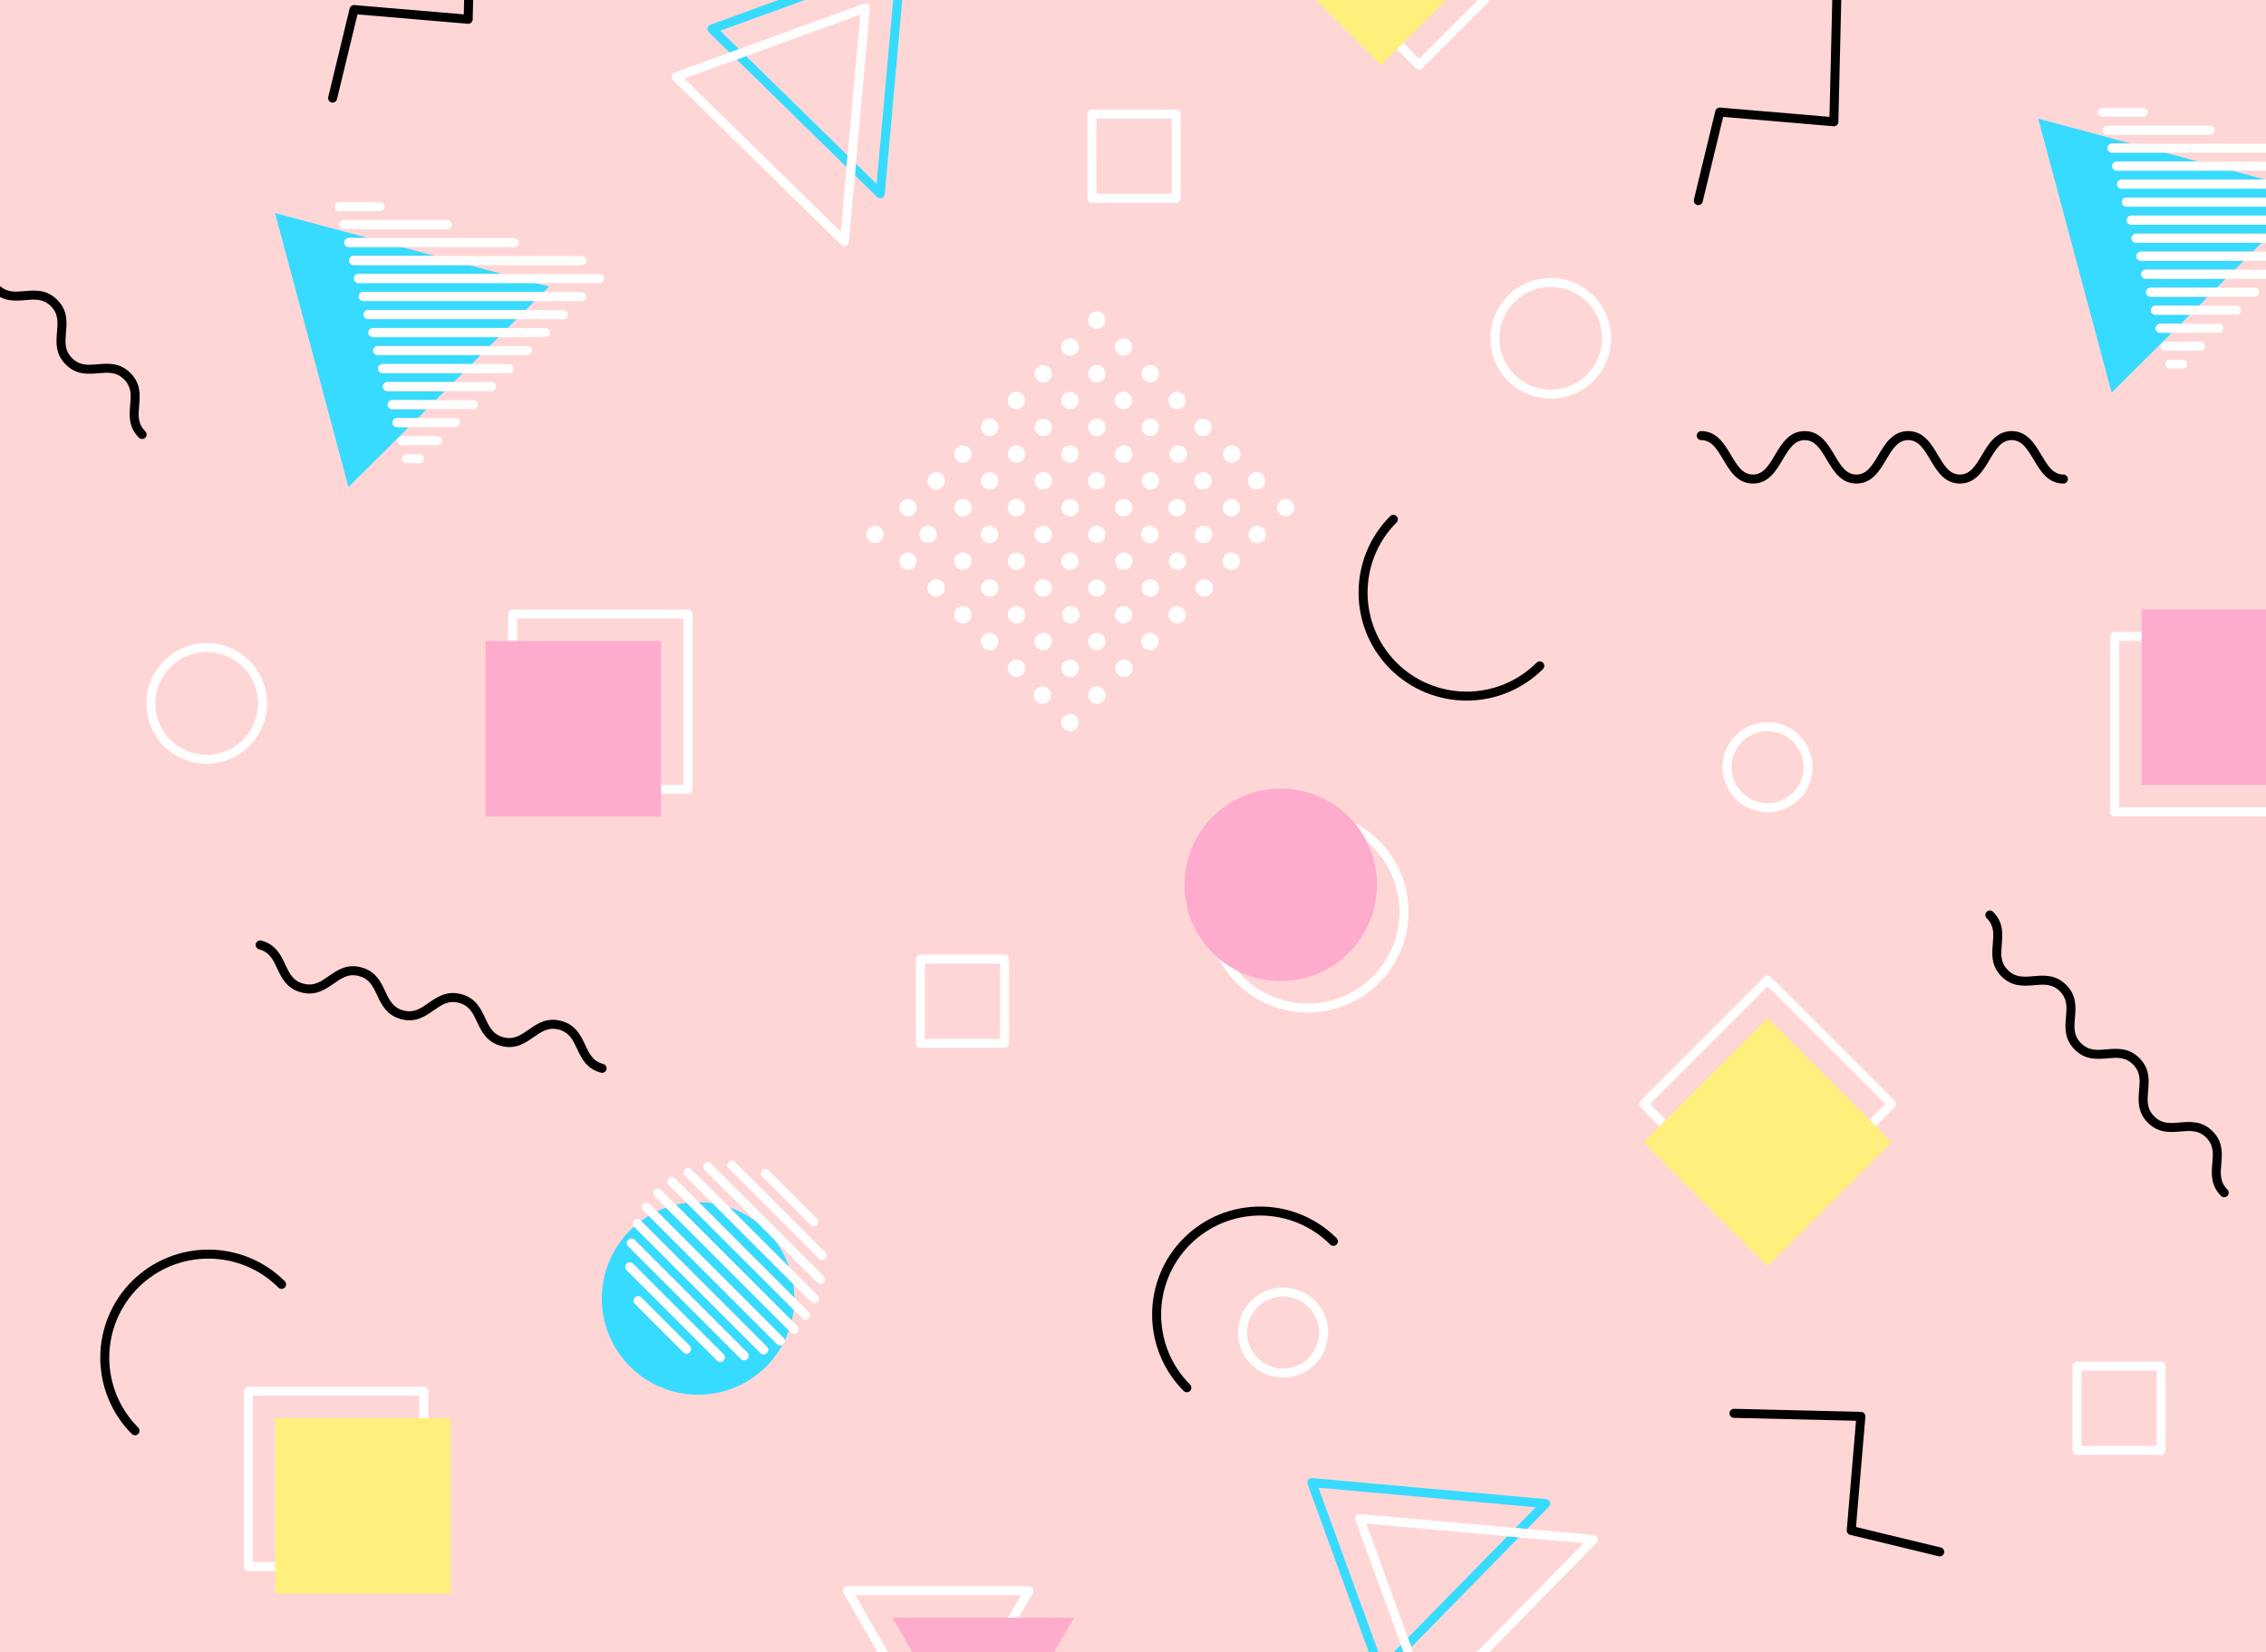 <svg width="1920" height="1400" viewBox="0 0 1920 1400" fill="none" xmlns="http://www.w3.org/2000/svg">
<rect x="0" y="0" width="1920" height="1400" fill="#808080" stroke="none"/>
<g clip-path="url(#clip0_1735_259980)">
<rect width="1920" height="1400" fill="#FFD6D6"/>
<g clip-path="url(#clip1_1735_259980)">
<rect width="2548" height="2548" transform="translate(-58 -657)" fill="#FFD6D6"/>
<path d="M1185.81 772.759C1185.81 815.636 1150.93 850.524 1108.05 850.524C1096.71 850.526 1085.51 848.045 1075.24 843.255C1064.96 838.466 1055.86 831.485 1048.57 822.802C1042.68 819.838 1037.17 816.173 1032.16 811.886C1039.35 825.815 1050.23 837.498 1063.62 845.658C1077 853.818 1092.37 858.14 1108.05 858.152C1155.14 858.152 1193.44 819.846 1193.44 772.759C1193.43 757.086 1189.12 741.717 1180.96 728.333C1172.8 714.948 1161.13 704.064 1147.2 696.869C1151.49 701.88 1155.15 707.392 1158.12 713.283C1166.8 720.574 1173.77 729.676 1178.56 739.951C1183.34 750.226 1185.82 761.424 1185.81 772.759Z" fill="white"/>
<path d="M1032.16 811.884C1046.3 823.968 1064.14 830.857 1082.74 831.409C1101.33 831.962 1119.55 826.145 1134.38 814.922C1149.21 803.699 1159.76 787.745 1164.29 769.704C1168.81 751.662 1167.03 732.617 1159.25 715.725C1151.46 698.833 1138.14 685.109 1121.49 676.826C1104.83 668.544 1085.85 666.201 1067.68 670.186C1049.51 674.171 1033.25 684.245 1021.59 698.737C1009.94 713.23 1003.58 731.271 1003.58 749.871C1003.59 761.656 1006.15 773.3 1011.09 784.004C1016.02 794.707 1023.21 804.218 1032.16 811.884Z" fill="#FFABCD"/>
<path d="M1398.01 935.637L1497.7 835.949L1597.38 935.637L1583.9 949.121L1589.29 954.513L1605.48 938.333C1606.19 937.617 1606.59 936.646 1606.59 935.635C1606.59 934.623 1606.19 933.653 1605.48 932.937L1500.39 827.857C1500.04 827.503 1499.62 827.222 1499.16 827.03C1498.69 826.839 1498.2 826.74 1497.7 826.74C1497.2 826.74 1496.7 826.839 1496.24 827.03C1495.77 827.222 1495.35 827.503 1495 827.857L1389.92 932.952C1389.2 933.668 1388.8 934.639 1388.8 935.65C1388.8 936.662 1389.2 937.632 1389.92 938.349L1406.1 954.528L1411.5 949.137L1398.01 935.637Z" fill="white"/>
<path d="M1602.78 968.004L1589.29 954.515L1583.9 949.123L1497.7 862.919L1411.5 949.123L1406.1 954.515L1392.62 968.004L1497.7 1073.08L1602.78 968.004Z" fill="#FFEF7D"/>
<path d="M1202.43 49.79L1302.12 -49.898L1202.43 -149.586L1188.94 -136.102L1183.55 -141.493L1199.73 -157.678C1200.45 -158.392 1201.42 -158.793 1202.43 -158.793C1203.44 -158.793 1204.41 -158.392 1205.13 -157.678L1310.21 -52.593C1310.56 -52.239 1310.84 -51.819 1311.04 -51.357C1311.23 -50.894 1311.33 -50.398 1311.33 -49.898C1311.33 -49.397 1311.23 -48.901 1311.04 -48.439C1310.84 -47.976 1310.56 -47.556 1310.21 -47.202L1205.11 57.883C1204.4 58.597 1203.43 58.998 1202.42 58.998C1201.4 58.998 1200.43 58.597 1199.72 57.883L1183.54 41.698L1188.93 36.301L1202.43 49.79Z" fill="white"/>
<path d="M1170.06 -154.979L1183.55 -141.495L1188.94 -136.104L1275.15 -49.9L1188.94 36.299L1183.55 41.696L1170.06 55.18L1064.98 -49.9L1170.06 -154.979Z" fill="#FFEF7D"/>
<path d="M214.259 1323.82V1182.84H355.245V1201.91H362.889V1179.03C362.889 1178.02 362.487 1177.05 361.773 1176.33C361.058 1175.62 360.088 1175.22 359.077 1175.22H210.452C209.441 1175.22 208.472 1175.62 207.757 1176.33C207.042 1177.05 206.641 1178.02 206.641 1179.03V1327.64C206.641 1328.65 207.042 1329.62 207.757 1330.33C208.472 1331.05 209.441 1331.45 210.452 1331.45H233.339V1323.81L214.259 1323.82Z" fill="white"/>
<path d="M362.873 1201.92H355.244H233.338V1323.82V1331.45V1350.52H381.947V1201.92H362.873Z" fill="#FFEF7D"/>
<path d="M438.162 524.192H579.138V665.168H560.068V672.812H582.955C583.966 672.812 584.935 672.41 585.65 671.695C586.365 670.981 586.766 670.011 586.766 669V520.375C586.766 519.364 586.365 518.395 585.65 517.68C584.935 516.965 583.966 516.563 582.955 516.563H434.345C433.334 516.563 432.365 516.965 431.65 517.68C430.935 518.395 430.533 519.364 430.533 520.375V543.261H438.177L438.162 524.192Z" fill="white"/>
<path d="M1936.6 684.241L1795.63 684.241L1795.63 543.266L1814.7 543.266L1814.7 535.622L1791.81 535.622C1790.8 535.622 1789.83 536.023 1789.12 536.738C1788.4 537.453 1788 538.422 1788 539.433L1788 688.058C1788 689.069 1788.4 690.039 1789.12 690.754C1789.83 691.468 1790.8 691.87 1791.81 691.87L1940.42 691.87C1941.43 691.87 1942.4 691.468 1943.12 690.754C1943.83 690.039 1944.23 689.069 1944.23 688.058L1944.23 665.172L1936.59 665.172L1936.6 684.241Z" fill="white"/>
<path d="M560.067 672.796V665.167V543.261H438.161H430.532H411.463V691.87H560.067V672.796Z" fill="#FFABCD"/>
<path d="M1814.7 535.638L1814.7 543.266L1814.7 665.173L1936.6 665.173L1944.23 665.173L1963.3 665.173L1963.3 516.563L1814.7 516.563L1814.7 535.638Z" fill="#FFABCD"/>
<path d="M794.911 1473.76L724.586 1351.97H865.236L854.223 1371.04H863.034L875.142 1350.06C875.477 1349.48 875.653 1348.83 875.653 1348.16C875.653 1347.49 875.477 1346.83 875.142 1346.25C874.807 1345.67 874.326 1345.19 873.746 1344.86C873.167 1344.52 872.509 1344.35 871.84 1344.35H717.987C717.317 1344.35 716.66 1344.52 716.08 1344.86C715.501 1345.19 715.019 1345.67 714.685 1346.25C714.35 1346.83 714.174 1347.49 714.174 1348.16C714.174 1348.83 714.35 1349.48 714.684 1350.06L791.604 1483.32C791.938 1483.9 792.42 1484.39 793.002 1484.73C793.583 1485.06 794.244 1485.24 794.916 1485.24C795.588 1485.24 796.249 1485.06 796.83 1484.73C797.412 1484.39 797.894 1483.9 798.228 1483.32L809.592 1463.64L805.184 1455.99L794.911 1473.76Z" fill="white"/>
<path d="M909.974 1371.05H863.025H854.214H756.131L805.17 1455.99L809.578 1463.62L833.05 1504.28L909.974 1371.05Z" fill="#FFABCD"/>
<path d="M610.218 26.062L759.332 -28.2L742.765 155.893L725.214 138.704L724.332 148.519L743.188 166.972C743.704 167.475 744.352 167.823 745.058 167.973C745.764 168.123 746.497 168.071 747.174 167.821C747.851 167.571 748.443 167.135 748.882 166.563C749.321 165.99 749.589 165.305 749.654 164.587L767.49 -33.495C767.548 -34.133 767.443 -34.776 767.186 -35.364C766.929 -35.951 766.528 -36.464 766.019 -36.855C765.511 -37.247 764.913 -37.503 764.279 -37.602C763.646 -37.7 762.997 -37.637 762.394 -37.419L601.932 20.961C601.326 21.183 600.787 21.554 600.363 22.04C599.94 22.526 599.647 23.112 599.51 23.742C599.374 24.372 599.399 25.026 599.584 25.644C599.768 26.262 600.106 26.823 600.566 27.275L618.178 44.525L626.127 41.63L610.218 26.062Z" fill="#36DBFF"/>
<path d="M718.177 131.811L632.157 47.554L624.207 50.443L717.296 141.626L718.177 131.811Z" fill="#36DBFF"/>
<path d="M725.215 138.705L737.069 7.04C737.126 6.401 737.021 5.758 736.764 5.171C736.507 4.584 736.106 4.071 735.597 3.679C735.089 3.288 734.491 3.031 733.857 2.933C733.224 2.834 732.575 2.897 731.973 3.116L626.124 41.632L618.174 44.526L571.53 61.496C570.924 61.716 570.383 62.086 569.959 62.571C569.535 63.057 569.24 63.642 569.104 64.273C568.967 64.903 568.993 65.558 569.179 66.175C569.364 66.793 569.703 67.354 570.164 67.805L712.781 207.506C713.297 208.01 713.946 208.357 714.651 208.508C715.357 208.658 716.091 208.605 716.767 208.356C717.444 208.106 718.036 207.67 718.475 207.097C718.914 206.525 719.182 205.84 719.248 205.121L724.344 148.52L725.215 138.705ZM712.363 196.423L579.821 66.597L624.207 50.443L632.157 47.548L728.93 12.335L718.178 131.81L717.296 141.625L712.363 196.423Z" fill="white"/>
<path d="M1187 1394.05L1171.43 1409.94L1117.17 1260.83L1301.26 1277.4L1284.07 1294.94L1293.89 1295.83L1312.34 1276.97C1312.85 1276.46 1313.2 1275.81 1313.35 1275.1C1313.5 1274.4 1313.45 1273.66 1313.2 1272.98C1312.95 1272.31 1312.51 1271.71 1311.94 1271.27C1311.36 1270.84 1310.68 1270.57 1309.96 1270.51L1111.87 1252.67C1111.24 1252.61 1110.59 1252.72 1110.01 1252.97C1109.42 1253.23 1108.91 1253.63 1108.51 1254.14C1108.12 1254.65 1107.87 1255.25 1107.77 1255.88C1107.67 1256.51 1107.73 1257.16 1107.95 1257.77L1166.34 1418.21C1166.56 1418.82 1166.93 1419.36 1167.41 1419.78C1167.9 1420.2 1168.48 1420.5 1169.11 1420.63C1169.38 1420.69 1169.65 1420.72 1169.92 1420.72C1170.43 1420.72 1170.93 1420.62 1171.4 1420.42C1171.87 1420.23 1172.29 1419.94 1172.64 1419.57L1189.89 1401.97L1187 1394.05Z" fill="#36DBFF"/>
<path d="M1192.92 1388.01L1195.81 1395.96L1286.99 1302.87L1277.18 1301.99L1192.92 1388.01Z" fill="#36DBFF"/>
<path d="M1152.41 1283.09C1151.77 1283.04 1151.12 1283.14 1150.54 1283.4C1149.95 1283.65 1149.44 1284.06 1149.05 1284.56C1148.65 1285.07 1148.4 1285.67 1148.3 1286.3C1148.2 1286.94 1148.26 1287.59 1148.48 1288.19L1187 1394.04L1189.89 1401.99L1206.87 1448.64C1207.09 1449.24 1207.46 1449.78 1207.94 1450.21C1208.43 1450.63 1209.01 1450.92 1209.64 1451.06C1209.91 1451.12 1210.18 1451.15 1210.45 1451.15C1210.96 1451.15 1211.46 1451.05 1211.93 1450.85C1212.4 1450.65 1212.82 1450.36 1213.18 1450L1352.87 1307.39C1353.38 1306.87 1353.73 1306.22 1353.88 1305.51C1354.03 1304.81 1353.98 1304.07 1353.73 1303.4C1353.48 1302.72 1353.04 1302.12 1352.47 1301.69C1351.89 1301.25 1351.21 1300.98 1350.49 1300.91L1293.89 1295.82L1284.07 1294.93L1152.41 1283.09ZM1341.79 1307.8L1211.96 1440.34L1195.81 1395.95L1192.92 1388L1157.7 1291.23L1277.18 1301.98L1286.99 1302.87L1341.79 1307.8Z" fill="white"/>
<path d="M572.66 1021.04L670.875 1119.25C671.589 1116.23 672.128 1113.17 672.491 1110.08L581.833 1019.43C578.747 1019.79 575.685 1020.33 572.66 1021.04Z" fill="#36DBFF"/>
<path d="M658.304 1139.04L549.647 1030.39C547.415 1031.72 545.256 1033.16 543.17 1034.7L649.743 1141.27C650.097 1141.63 650.379 1142.05 650.57 1142.51C650.762 1142.97 650.861 1143.47 650.861 1143.97C650.862 1144.47 650.763 1144.96 650.572 1145.43C650.38 1145.89 650.1 1146.31 649.746 1146.67C649.392 1147.02 648.971 1147.3 648.509 1147.49C648.046 1147.68 647.55 1147.78 647.049 1147.78C646.548 1147.78 646.052 1147.69 645.589 1147.49C645.126 1147.3 644.706 1147.02 644.351 1146.67L537.335 1039.65L537.223 1039.53C528.344 1047.44 521.301 1057.2 516.589 1068.12C511.877 1079.04 509.609 1090.85 509.945 1102.74C510.28 1114.63 513.21 1126.3 518.53 1136.94C523.85 1147.57 531.431 1156.92 540.742 1164.32C550.053 1171.71 560.869 1176.99 572.432 1179.77C583.996 1182.54 596.027 1182.76 607.683 1180.4C619.339 1178.04 630.338 1173.16 639.91 1166.1C649.481 1159.05 657.395 1149.98 663.095 1139.54C662.359 1140.02 661.481 1140.23 660.609 1140.14C659.737 1140.05 658.923 1139.66 658.304 1139.03V1139.04ZM584.346 1146C583.63 1146.71 582.659 1147.12 581.648 1147.12C580.636 1147.12 579.666 1146.71 578.949 1146L538.003 1105.05C537.288 1104.33 536.887 1103.36 536.887 1102.35C536.888 1101.34 537.29 1100.37 538.006 1099.65C538.721 1098.94 539.692 1098.54 540.703 1098.54C541.715 1098.54 542.685 1098.94 543.4 1099.66L584.346 1140.6C585.06 1141.32 585.461 1142.29 585.461 1143.3C585.461 1144.31 585.06 1145.28 584.346 1146ZM612.935 1153.01C612.218 1153.73 611.248 1154.13 610.236 1154.13C609.225 1154.13 608.254 1153.73 607.538 1153.01L530.991 1076.46C530.276 1075.74 529.875 1074.77 529.875 1073.76C529.876 1072.75 530.278 1071.78 530.994 1071.07C531.709 1070.35 532.679 1069.95 533.691 1069.95C534.703 1069.95 535.673 1070.35 536.388 1071.07L612.935 1147.62C613.649 1148.33 614.05 1149.3 614.05 1150.31C614.05 1151.33 613.649 1152.3 612.935 1153.01ZM633.201 1151.7C632.848 1152.05 632.427 1152.34 631.964 1152.53C631.501 1152.72 631.005 1152.82 630.503 1152.82C630.002 1152.82 629.505 1152.72 629.042 1152.53C628.579 1152.34 628.158 1152.05 627.805 1151.7L532.296 1056.19C531.581 1055.47 531.179 1054.5 531.18 1053.49C531.18 1052.48 531.582 1051.51 532.298 1050.79C533.014 1050.08 533.984 1049.68 534.996 1049.68C536.007 1049.68 536.977 1050.08 537.692 1050.8L633.201 1146.31C633.556 1146.66 633.836 1147.08 634.028 1147.54C634.22 1148.01 634.318 1148.5 634.318 1149C634.318 1149.5 634.22 1150 634.028 1150.46C633.836 1150.92 633.556 1151.34 633.201 1151.7Z" fill="#36DBFF"/>
<path d="M592.061 1018.86L673.056 1099.86C673.031 1095.93 672.726 1092.01 672.144 1088.13L603.761 1019.75C599.887 1019.18 595.977 1018.88 592.061 1018.86Z" fill="#36DBFF"/>
<path d="M556.678 1026.63L663.694 1133.65C664.37 1134.33 664.767 1135.24 664.805 1136.2C666.172 1133.39 667.379 1130.51 668.418 1127.56L564.322 1023.49C561.722 1024.41 559.171 1025.46 556.678 1026.63Z" fill="#36DBFF"/>
<path d="M618.066 1023.29L668.629 1073.85C665.682 1065.3 661.331 1057.31 655.756 1050.19L641.722 1036.16C634.606 1030.58 626.612 1026.23 618.066 1023.29Z" fill="#36DBFF"/>
<path d="M543.399 1099.66C542.684 1098.94 541.714 1098.54 540.703 1098.54C539.691 1098.54 538.721 1098.94 538.005 1099.65C537.29 1100.37 536.887 1101.34 536.887 1102.35C536.886 1103.36 537.288 1104.33 538.003 1105.05L578.949 1146C579.3 1146.37 579.722 1146.66 580.188 1146.86C580.654 1147.06 581.156 1147.17 581.664 1147.18C582.172 1147.18 582.677 1147.08 583.147 1146.89C583.618 1146.7 584.045 1146.42 584.404 1146.06C584.764 1145.7 585.048 1145.27 585.24 1144.8C585.432 1144.33 585.528 1143.83 585.522 1143.32C585.517 1142.81 585.41 1142.31 585.208 1141.84C585.006 1141.38 584.713 1140.95 584.346 1140.6L543.399 1099.66Z" fill="white"/>
<path d="M536.39 1071.05C535.675 1070.34 534.705 1069.94 533.693 1069.94C532.681 1069.94 531.711 1070.34 530.995 1071.05C530.28 1071.77 529.877 1072.74 529.877 1073.75C529.876 1074.76 530.278 1075.73 530.993 1076.45L607.54 1153.01C607.891 1153.38 608.313 1153.67 608.779 1153.88C609.245 1154.08 609.747 1154.18 610.255 1154.19C610.763 1154.19 611.268 1154.1 611.738 1153.91C612.209 1153.72 612.636 1153.43 612.995 1153.07C613.355 1152.71 613.639 1152.28 613.831 1151.81C614.022 1151.34 614.119 1150.84 614.113 1150.33C614.108 1149.82 614.001 1149.32 613.799 1148.86C613.597 1148.39 613.304 1147.97 612.937 1147.62L536.39 1071.05Z" fill="white"/>
<path d="M537.692 1050.8C536.977 1050.08 536.007 1049.68 534.996 1049.68C533.984 1049.68 533.014 1050.08 532.298 1050.79C531.582 1051.51 531.18 1052.48 531.18 1053.49C531.179 1054.5 531.581 1055.47 532.296 1056.19L627.805 1151.7C628.159 1152.05 628.579 1152.33 629.042 1152.52C629.505 1152.72 630 1152.81 630.501 1152.81C631.002 1152.81 631.498 1152.72 631.961 1152.52C632.424 1152.33 632.845 1152.05 633.199 1151.7C633.553 1151.34 633.834 1150.92 634.026 1150.46C634.218 1150 634.317 1149.5 634.317 1149C634.318 1148.5 634.219 1148.01 634.028 1147.54C633.836 1147.08 633.555 1146.66 633.201 1146.3L537.692 1050.8Z" fill="white"/>
<path d="M644.352 1146.67C645.067 1147.38 646.038 1147.78 647.049 1147.78C648.061 1147.78 649.031 1147.38 649.746 1146.66C650.461 1145.95 650.862 1144.98 650.862 1143.97C650.861 1142.96 650.459 1141.99 649.743 1141.27L543.171 1034.7L542.722 1034.25C542.019 1033.54 541.063 1033.13 540.061 1033.11C539.059 1033.1 538.091 1033.48 537.368 1034.17C536.644 1034.86 536.223 1035.82 536.195 1036.82C536.167 1037.82 536.535 1038.79 537.218 1039.52L537.331 1039.65L644.352 1146.67Z" fill="white"/>
<path d="M556.679 1026.63L550.345 1020.3C549.993 1019.93 549.572 1019.64 549.106 1019.43C548.64 1019.23 548.138 1019.13 547.629 1019.12C547.121 1019.11 546.617 1019.21 546.147 1019.4C545.676 1019.59 545.249 1019.88 544.889 1020.24C544.53 1020.6 544.246 1021.02 544.054 1021.49C543.862 1021.97 543.766 1022.47 543.772 1022.98C543.777 1023.49 543.884 1023.99 544.086 1024.45C544.288 1024.92 544.581 1025.34 544.948 1025.69L549.647 1030.39L658.304 1139.04C658.922 1139.67 659.736 1140.06 660.608 1140.15C661.481 1140.24 662.358 1140.03 663.094 1139.55C663.313 1139.4 663.516 1139.23 663.7 1139.04C664.413 1138.33 664.813 1137.36 664.813 1136.35C664.813 1135.34 664.413 1134.37 663.7 1133.65L556.679 1026.63Z" fill="white"/>
<path d="M560.145 1008.5C559.429 1007.78 558.459 1007.38 557.447 1007.38C556.436 1007.38 555.466 1007.79 554.751 1008.5C554.036 1009.22 553.634 1010.19 553.635 1011.2C553.635 1012.21 554.038 1013.18 554.753 1013.9L564.344 1023.49L668.445 1127.59L670.122 1129.26C670.476 1129.62 670.896 1129.9 671.359 1130.09C671.821 1130.28 672.317 1130.38 672.818 1130.38C673.319 1130.38 673.815 1130.28 674.278 1130.09C674.741 1129.9 675.161 1129.62 675.516 1129.27C675.87 1128.91 676.151 1128.49 676.343 1128.03C676.535 1127.57 676.634 1127.07 676.634 1126.57C676.634 1126.07 676.536 1125.57 676.344 1125.11C676.153 1124.65 675.872 1124.23 675.518 1123.87L670.896 1119.25L572.681 1021.03L560.145 1008.5Z" fill="white"/>
<path d="M571.922 998.721C571.201 998.031 570.239 997.65 569.241 997.661C568.243 997.672 567.289 998.073 566.583 998.779C565.877 999.484 565.476 1000.44 565.465 1001.44C565.454 1002.43 565.835 1003.4 566.525 1004.12L581.813 1019.41L672.471 1110.06L679.86 1117.45C680.214 1117.8 680.635 1118.08 681.097 1118.28C681.56 1118.47 682.056 1118.57 682.557 1118.57C683.058 1118.57 683.554 1118.47 684.017 1118.28C684.479 1118.08 684.9 1117.8 685.254 1117.45C685.609 1117.1 685.89 1116.68 686.082 1116.21C686.274 1115.75 686.373 1115.25 686.373 1114.75C686.373 1114.25 686.275 1113.76 686.083 1113.29C685.892 1112.83 685.611 1112.41 685.257 1112.06L673.027 1099.83L592.031 1018.83L571.922 998.721Z" fill="white"/>
<path d="M585.873 991.098C585.158 990.383 584.187 989.982 583.176 989.982C582.164 989.983 581.194 990.385 580.479 991.101C579.764 991.817 579.363 992.787 579.363 993.798C579.364 994.81 579.766 995.78 580.482 996.495L603.76 1019.77L672.143 1088.16L687.503 1103.52C688.218 1104.23 689.189 1104.63 690.2 1104.63C691.212 1104.63 692.182 1104.23 692.897 1103.51C693.612 1102.8 694.013 1101.83 694.013 1100.82C694.012 1099.8 693.61 1098.83 692.894 1098.12L668.627 1073.85L618.065 1023.29L585.873 991.098Z" fill="white"/>
<path d="M602.442 986.067C601.727 985.351 600.757 984.949 599.746 984.948C598.734 984.948 597.764 985.349 597.048 986.064C596.333 986.779 595.93 987.749 595.93 988.761C595.929 989.772 596.331 990.743 597.046 991.458L641.743 1036.16L655.777 1050.19L692.555 1086.97C692.909 1087.32 693.329 1087.6 693.792 1087.79C694.255 1087.99 694.75 1088.09 695.251 1088.09C695.752 1088.09 696.248 1087.99 696.711 1087.8C697.174 1087.6 697.595 1087.32 697.949 1086.97C698.303 1086.62 698.584 1086.2 698.776 1085.73C698.968 1085.27 699.067 1084.77 699.067 1084.27C699.068 1083.77 698.969 1083.28 698.778 1082.81C698.586 1082.35 698.306 1081.93 697.952 1081.58L602.442 986.067Z" fill="white"/>
<path d="M622.694 984.763C621.979 984.048 621.009 983.645 619.998 983.645C618.986 983.645 618.016 984.046 617.3 984.761C616.584 985.476 616.182 986.446 616.182 987.457C616.181 988.469 616.583 989.439 617.298 990.155L693.85 1066.7C694.565 1067.42 695.534 1067.82 696.545 1067.82C697.557 1067.82 698.526 1067.42 699.241 1066.7C699.956 1065.99 700.358 1065.02 700.358 1064.01C700.358 1063 699.956 1062.03 699.241 1061.31L622.694 984.763Z" fill="white"/>
<path d="M689.533 1039.23C690.287 1039.23 691.024 1039.01 691.651 1038.59C692.278 1038.17 692.767 1037.57 693.055 1036.88C693.344 1036.18 693.419 1035.41 693.272 1034.67C693.125 1033.93 692.762 1033.25 692.228 1032.72L651.282 991.775C650.567 991.059 649.597 990.657 648.586 990.656C647.574 990.656 646.604 991.057 645.888 991.772C645.172 992.487 644.77 993.457 644.77 994.469C644.769 995.48 645.17 996.451 645.885 997.166L686.837 1038.11C687.19 1038.47 687.611 1038.75 688.073 1038.94C688.536 1039.13 689.032 1039.23 689.533 1039.23Z" fill="white"/>
<path d="M1438.08 173.723C1438.38 173.794 1438.68 173.83 1438.98 173.83C1439.84 173.829 1440.66 173.542 1441.34 173.013C1442.01 172.485 1442.48 171.746 1442.69 170.915L1460.06 99.062L1553.53 107.001C1554.05 107.044 1554.57 106.981 1555.06 106.816C1555.56 106.65 1556.01 106.386 1556.4 106.038C1556.78 105.691 1557.1 105.268 1557.32 104.796C1557.53 104.323 1557.65 103.812 1557.67 103.291L1560.21 -4.234C1560.24 -5.246 1559.86 -6.225 1559.16 -6.957C1558.46 -7.689 1557.5 -8.114 1556.49 -8.138H1556.41C1555.42 -8.137 1554.46 -7.747 1553.75 -7.051C1553.04 -6.355 1552.62 -5.408 1552.6 -4.413L1550.13 99.036L1457.45 91.168C1456.54 91.09 1455.64 91.34 1454.9 91.871C1454.16 92.403 1453.63 93.182 1453.42 94.068L1435.27 169.076C1435.15 169.566 1435.12 170.075 1435.2 170.575C1435.27 171.075 1435.44 171.555 1435.71 171.987C1435.97 172.42 1436.31 172.796 1436.72 173.094C1437.13 173.392 1437.59 173.606 1438.08 173.723Z" fill="black"/>
<path d="M280.929 86.861C281.223 86.931 281.524 86.967 281.826 86.968C282.681 86.967 283.511 86.679 284.182 86.151C284.854 85.622 285.329 84.884 285.531 84.053L302.908 12.199L396.374 20.139C396.893 20.182 397.415 20.119 397.908 19.953C398.401 19.788 398.855 19.523 399.243 19.176C399.63 18.829 399.943 18.406 400.161 17.933C400.379 17.461 400.499 16.949 400.512 16.429L403.06 -91.097C403.083 -92.108 402.704 -93.087 402.006 -93.819C401.307 -94.551 400.346 -94.976 399.335 -95H399.258C398.263 -94.999 397.307 -94.609 396.595 -93.913C395.883 -93.217 395.471 -92.27 395.447 -91.275L392.98 12.174L300.294 4.306C299.387 4.228 298.481 4.477 297.742 5.009C297.002 5.541 296.478 6.32 296.263 7.205L278.116 82.213C277.993 82.703 277.967 83.213 278.042 83.713C278.117 84.213 278.29 84.693 278.552 85.125C278.813 85.557 279.158 85.933 279.566 86.231C279.974 86.529 280.438 86.743 280.929 86.861Z" fill="black"/>
<path d="M1660.65 402.18C1651.86 402.18 1647.29 394.536 1642.01 385.628C1636.35 376.124 1629.94 365.351 1616.81 365.351C1603.68 365.351 1597.27 376.124 1591.61 385.628C1586.33 394.51 1581.76 402.18 1572.97 402.18C1564.18 402.18 1559.61 394.536 1554.33 385.628C1548.67 376.124 1542.26 365.351 1529.13 365.351C1516 365.351 1509.59 376.124 1503.93 385.628C1498.64 394.51 1494.08 402.18 1485.29 402.18C1476.5 402.18 1471.93 394.536 1466.65 385.628C1460.99 376.124 1454.57 365.351 1441.45 365.351C1440.43 365.351 1439.46 365.754 1438.74 366.47C1438.03 367.187 1437.62 368.159 1437.62 369.173C1437.62 370.187 1438.03 371.159 1438.74 371.876C1439.46 372.592 1440.43 372.995 1441.45 372.995C1450.24 372.995 1454.8 380.639 1460.09 389.547C1465.74 399.051 1472.16 409.824 1485.29 409.824C1498.42 409.824 1504.83 399.051 1510.49 389.547C1515.77 380.664 1520.34 372.995 1529.13 372.995C1537.92 372.995 1542.49 380.639 1547.78 389.547C1553.43 399.051 1559.84 409.824 1572.97 409.824C1586.1 409.824 1592.51 399.051 1598.17 389.547C1603.45 380.664 1608.02 372.995 1616.81 372.995C1625.6 372.995 1630.17 380.639 1635.45 389.547C1641.11 399.051 1647.52 409.824 1660.65 409.824C1673.77 409.824 1680.19 399.051 1685.85 389.547C1691.13 380.664 1695.7 372.995 1704.49 372.995C1713.28 372.995 1717.84 380.639 1723.13 389.547C1728.78 399.051 1735.2 409.824 1748.33 409.824C1749.34 409.824 1750.31 409.421 1751.03 408.704C1751.75 407.988 1752.15 407.015 1752.15 406.002C1752.15 404.988 1751.75 404.016 1751.03 403.299C1750.31 402.583 1749.34 402.18 1748.33 402.18C1739.54 402.18 1734.97 394.536 1729.69 385.628C1724.03 376.124 1717.61 365.351 1704.49 365.351C1691.36 365.351 1684.95 376.124 1679.29 385.628C1674 394.51 1669.44 402.18 1660.65 402.18Z" fill="black"/>
<path d="M1807.33 902.117C1813.82 908.614 1813.22 915.652 1812.52 923.8C1811.76 932.576 1810.91 942.523 1819.92 951.528C1828.92 960.532 1838.87 959.681 1847.64 958.922C1855.8 958.224 1862.83 957.623 1869.33 964.115C1875.83 970.607 1875.22 977.65 1874.52 985.798C1873.76 994.574 1872.91 1004.52 1881.92 1013.53C1882.63 1014.24 1883.6 1014.64 1884.61 1014.64C1885.62 1014.64 1886.59 1014.24 1887.31 1013.53C1888.02 1012.81 1888.42 1011.84 1888.42 1010.83C1888.42 1009.82 1888.02 1008.85 1887.31 1008.13C1880.81 1001.64 1881.42 994.599 1882.12 986.451C1882.87 977.67 1883.72 967.723 1874.72 958.718C1865.72 949.714 1855.77 950.565 1846.99 951.324C1838.84 952.022 1831.81 952.629 1825.31 946.136C1818.81 939.644 1819.42 932.601 1820.12 924.453C1820.88 915.677 1821.73 905.73 1812.73 896.725C1803.72 887.721 1793.77 888.572 1784.99 889.326C1776.84 890.029 1769.81 890.631 1763.31 884.138C1756.81 877.646 1757.42 870.603 1758.12 862.455C1758.88 853.679 1759.73 843.732 1750.72 834.722C1741.72 825.713 1731.77 826.569 1723 827.328C1714.84 828.026 1707.81 828.633 1701.31 822.135C1694.82 815.638 1695.42 808.6 1696.12 800.452C1696.87 791.676 1697.73 781.729 1688.72 772.719C1688.01 772.004 1687.03 771.603 1686.02 771.604C1685.01 771.604 1684.04 772.006 1683.33 772.722C1682.61 773.438 1682.21 774.408 1682.21 775.42C1682.21 776.431 1682.61 777.401 1683.33 778.116C1689.82 784.613 1689.22 791.651 1688.52 799.799C1687.77 808.575 1686.91 818.527 1695.92 827.532C1704.92 836.536 1714.87 835.685 1723.65 834.926C1731.8 834.228 1738.84 833.622 1745.33 840.119C1751.83 846.616 1751.22 853.654 1750.52 861.802C1749.77 870.578 1748.91 880.525 1757.92 889.53C1766.92 898.535 1776.87 897.683 1785.65 896.929C1793.8 896.226 1800.84 895.625 1807.33 902.117Z" fill="black"/>
<path d="M43.119 259.513C49.612 266.011 49.01 273.048 48.307 281.197C47.553 289.972 46.702 299.92 55.707 308.924C64.711 317.929 74.659 317.078 83.434 316.319C91.587 315.62 98.62 315.019 105.117 321.511C111.615 328.004 111.008 335.046 110.305 343.195C109.551 351.97 108.7 361.918 117.704 370.922C118.419 371.637 119.389 372.039 120.4 372.039C121.411 372.039 122.381 371.637 123.096 370.922C123.811 370.207 124.213 369.238 124.213 368.226C124.213 367.215 123.811 366.246 123.096 365.531C116.604 359.033 117.205 351.996 117.908 343.847C118.662 335.067 119.514 325.119 110.509 316.115C101.504 307.11 91.557 307.961 82.782 308.72C74.628 309.419 67.595 310.025 61.098 303.533C54.601 297.04 55.207 289.998 55.91 281.849C56.665 273.074 57.521 263.126 48.516 254.122C39.511 245.117 29.559 245.968 20.784 246.722C12.63 247.426 5.598 248.027 -0.9 241.535C-7.397 235.042 -6.791 228 -6.088 219.851C-5.333 211.076 -4.482 201.129 -13.487 192.119C-22.492 183.109 -32.439 183.965 -41.214 184.725C-49.368 185.423 -56.405 186.029 -62.898 179.532C-69.39 173.034 -68.789 165.997 -68.091 157.848C-67.336 149.073 -66.48 139.126 -75.49 130.116C-76.206 129.401 -77.176 129 -78.188 129C-79.199 129 -80.169 129.403 -80.884 130.118C-81.599 130.834 -82.001 131.804 -82 132.816C-81.999 133.828 -81.597 134.797 -80.882 135.512C-74.389 142.01 -74.991 149.047 -75.689 157.196C-76.443 165.971 -77.299 175.924 -68.294 184.928C-59.29 193.933 -49.337 193.082 -40.562 192.323C-32.408 191.624 -25.376 191.018 -18.878 197.516C-12.381 204.013 -12.988 211.05 -13.691 219.199C-14.445 227.974 -15.296 237.922 -6.291 246.926C2.713 255.931 12.661 255.08 21.436 254.326C29.59 253.623 36.627 253.021 43.119 259.513Z" fill="black"/>
<path d="M388.879 849.908C397.75 852.289 400.748 858.684 404.213 866.092C407.948 874.069 412.185 883.109 424.485 886.405C436.786 889.701 444.975 883.99 452.195 878.945C458.907 874.264 464.697 870.227 473.57 872.6C482.443 874.974 485.439 881.377 488.904 888.785C492.639 896.762 496.875 905.802 509.176 909.098C510.153 909.36 511.193 909.223 512.069 908.717C512.944 908.212 513.583 907.379 513.845 906.402C514.107 905.426 513.97 904.385 513.464 903.509C512.959 902.634 512.126 901.995 511.149 901.733C502.278 899.352 499.28 892.957 495.815 885.548C492.078 877.567 487.841 868.527 475.541 865.231C463.24 861.935 455.051 867.646 447.831 872.691C441.119 877.373 435.332 881.414 426.459 879.04C417.585 876.666 414.589 870.264 411.124 862.856C407.39 854.879 403.157 845.836 390.857 842.54C378.556 839.244 370.363 844.957 363.14 849.998C356.431 854.684 350.641 858.721 341.768 856.347C332.895 853.974 329.899 847.571 326.433 840.163C322.699 832.186 318.462 823.146 306.159 819.845C293.856 816.545 285.669 822.26 278.449 827.306C271.737 831.987 265.946 836.031 257.075 833.65C248.203 831.269 245.205 824.874 241.736 817.468C238.001 809.491 233.769 800.449 221.461 797.151C220.484 796.889 219.443 797.027 218.567 797.533C217.691 798.039 217.053 798.873 216.791 799.85C216.53 800.827 216.667 801.868 217.174 802.744C217.68 803.62 218.513 804.259 219.49 804.52C228.362 806.901 231.36 813.296 234.829 820.702C238.564 828.679 242.799 837.726 255.099 841.022C267.4 844.318 275.593 838.605 282.813 833.559C289.525 828.878 295.313 824.837 304.188 827.215C313.064 829.593 316.057 835.991 319.523 843.399C323.257 851.376 327.494 860.416 339.794 863.712C352.095 867.008 360.284 861.298 367.507 856.257C374.216 851.571 380.01 847.531 388.879 849.908Z" fill="black"/>
<path d="M1002.99 1178.86C1003.71 1179.55 1004.67 1179.93 1005.67 1179.92C1006.67 1179.91 1007.62 1179.51 1008.33 1178.81C1009.03 1178.1 1009.43 1177.15 1009.44 1176.15C1009.45 1175.15 1009.07 1174.19 1008.38 1173.47C975.647 1140.73 975.647 1087.47 1008.38 1054.73C1024.13 1038.98 1045.48 1030.14 1067.75 1030.14C1090.02 1030.14 1111.37 1038.98 1127.12 1054.73C1127.84 1055.44 1128.81 1055.85 1129.82 1055.85C1130.83 1055.85 1131.8 1055.44 1132.51 1054.73C1133.23 1054.01 1133.63 1053.04 1133.63 1052.03C1133.63 1051.02 1133.23 1050.05 1132.51 1049.33C1096.8 1013.63 1038.7 1013.63 1002.99 1049.33C967.279 1085.04 967.274 1143.15 1002.99 1178.86Z" fill="black"/>
<path d="M815.902 392.193C819.966 392.193 823.26 388.898 823.26 384.834C823.26 380.77 819.966 377.476 815.902 377.476C811.838 377.476 808.543 380.77 808.543 384.834C808.543 388.898 811.838 392.193 815.902 392.193Z" fill="white"/>
<path d="M838.595 369.503C842.659 369.503 845.954 366.208 845.954 362.144C845.954 358.08 842.659 354.786 838.595 354.786C834.531 354.786 831.236 358.08 831.236 362.144C831.236 366.208 834.531 369.503 838.595 369.503Z" fill="white"/>
<path d="M861.29 346.811C865.354 346.811 868.649 343.516 868.649 339.452C868.649 335.388 865.354 332.094 861.29 332.094C857.226 332.094 853.932 335.388 853.932 339.452C853.932 343.516 857.226 346.811 861.29 346.811Z" fill="white"/>
<path d="M883.98 324.12C888.044 324.12 891.338 320.825 891.338 316.761C891.338 312.697 888.044 309.402 883.98 309.402C879.916 309.402 876.621 312.697 876.621 316.761C876.621 320.825 879.916 324.12 883.98 324.12Z" fill="white"/>
<path d="M906.671 301.425C910.735 301.425 914.03 298.131 914.03 294.067C914.03 290.003 910.735 286.708 906.671 286.708C902.607 286.708 899.312 290.003 899.312 294.067C899.312 298.131 902.607 301.425 906.671 301.425Z" fill="white"/>
<path d="M929.365 278.734C933.429 278.734 936.723 275.439 936.723 271.375C936.723 267.311 933.429 264.017 929.365 264.017C925.3 264.017 922.006 267.311 922.006 271.375C922.006 275.439 925.3 278.734 929.365 278.734Z" fill="white"/>
<path d="M821.105 425.017C820.076 423.988 818.765 423.287 817.338 423.003C815.91 422.719 814.43 422.864 813.086 423.421C811.741 423.978 810.592 424.921 809.783 426.132C808.975 427.342 808.543 428.765 808.543 430.22C808.543 431.675 808.975 433.098 809.783 434.308C810.592 435.518 811.741 436.462 813.086 437.019C814.43 437.575 815.91 437.721 817.338 437.437C818.765 437.153 820.076 436.452 821.105 435.423C822.485 434.043 823.26 432.171 823.26 430.22C823.26 428.268 822.485 426.397 821.105 425.017Z" fill="white"/>
<path d="M774.562 425.017C773.533 423.988 772.222 423.287 770.795 423.003C769.367 422.719 767.888 422.864 766.543 423.421C765.198 423.978 764.049 424.921 763.24 426.132C762.432 427.342 762 428.765 762 430.22C762 431.675 762.432 433.098 763.24 434.308C764.049 435.518 765.198 436.462 766.543 437.019C767.888 437.575 769.367 437.721 770.795 437.437C772.222 437.153 773.533 436.452 774.562 435.423C775.942 434.043 776.717 432.171 776.717 430.22C776.717 428.268 775.942 426.397 774.562 425.017Z" fill="white"/>
<path d="M843.799 402.323C842.77 401.293 841.458 400.592 840.031 400.308C838.603 400.024 837.124 400.17 835.779 400.727C834.434 401.284 833.285 402.227 832.477 403.437C831.668 404.647 831.236 406.07 831.236 407.526C831.236 408.981 831.668 410.404 832.477 411.614C833.285 412.824 834.434 413.767 835.779 414.324C837.124 414.881 838.603 415.027 840.031 414.743C841.458 414.459 842.77 413.758 843.799 412.729C845.178 411.349 845.954 409.477 845.954 407.526C845.954 405.574 845.178 403.703 843.799 402.323Z" fill="white"/>
<path d="M798.562 402.323C797.533 401.293 796.222 400.592 794.795 400.308C793.367 400.024 791.887 400.17 790.543 400.727C789.198 401.284 788.049 402.227 787.24 403.437C786.432 404.647 786 406.07 786 407.526C786 408.981 786.432 410.404 787.24 411.614C788.049 412.824 789.198 413.767 790.543 414.324C791.887 414.881 793.367 415.027 794.795 414.743C796.222 414.459 797.533 413.758 798.562 412.729C799.942 411.349 800.717 409.477 800.717 407.526C800.717 405.574 799.942 403.703 798.562 402.323Z" fill="white"/>
<path d="M861.29 392.193C865.354 392.193 868.649 388.898 868.649 384.834C868.649 380.77 865.354 377.476 861.29 377.476C857.226 377.476 853.932 380.77 853.932 384.834C853.932 388.898 857.226 392.193 861.29 392.193Z" fill="white"/>
<path d="M883.98 369.503C888.044 369.503 891.338 366.208 891.338 362.144C891.338 358.08 888.044 354.786 883.98 354.786C879.916 354.786 876.621 358.08 876.621 362.144C876.621 366.208 879.916 369.503 883.98 369.503Z" fill="white"/>
<path d="M906.671 346.811C910.735 346.811 914.03 343.516 914.03 339.452C914.03 335.388 910.735 332.094 906.671 332.094C902.607 332.094 899.312 335.388 899.312 339.452C899.312 343.516 902.607 346.811 906.671 346.811Z" fill="white"/>
<path d="M929.365 324.12C933.429 324.12 936.723 320.825 936.723 316.761C936.723 312.697 933.429 309.402 929.365 309.402C925.3 309.402 922.006 312.697 922.006 316.761C922.006 320.825 925.3 324.12 929.365 324.12Z" fill="white"/>
<path d="M952.058 301.425C956.122 301.425 959.416 298.131 959.416 294.067C959.416 290.003 956.122 286.708 952.058 286.708C947.994 286.708 944.699 290.003 944.699 294.067C944.699 298.131 947.994 301.425 952.058 301.425Z" fill="white"/>
<path d="M798.418 493.09C797.389 492.061 796.078 491.36 794.65 491.076C793.223 490.792 791.743 490.938 790.398 491.495C789.054 492.052 787.904 492.995 787.096 494.205C786.287 495.415 785.855 496.838 785.855 498.293C785.855 499.749 786.287 501.171 787.096 502.381C787.904 503.592 789.054 504.535 790.398 505.092C791.743 505.649 793.223 505.794 794.65 505.51C796.078 505.226 797.389 504.525 798.418 503.496C799.796 502.116 800.571 500.244 800.571 498.293C800.571 496.342 799.796 494.471 798.418 493.09Z" fill="white"/>
<path d="M821.107 470.398C820.077 469.37 818.766 468.669 817.339 468.386C815.912 468.103 814.432 468.249 813.088 468.806C811.744 469.363 810.595 470.306 809.787 471.516C808.978 472.726 808.547 474.149 808.547 475.604C808.547 477.059 808.978 478.481 809.787 479.691C810.595 480.901 811.744 481.845 813.088 482.402C814.432 482.959 815.912 483.105 817.339 482.821C818.766 482.538 820.077 481.838 821.107 480.809C821.791 480.126 822.333 479.314 822.703 478.421C823.074 477.528 823.264 476.571 823.264 475.604C823.264 474.637 823.074 473.679 822.703 472.786C822.333 471.893 821.791 471.082 821.107 470.398Z" fill="white"/>
<path d="M774.56 470.398C773.53 469.37 772.219 468.669 770.792 468.386C769.365 468.103 767.885 468.249 766.541 468.806C765.197 469.363 764.048 470.306 763.24 471.516C762.431 472.726 762 474.149 762 475.604C762 477.059 762.431 478.481 763.24 479.691C764.048 480.901 765.197 481.845 766.541 482.402C767.885 482.959 769.365 483.105 770.792 482.821C772.219 482.538 773.53 481.838 774.56 480.809C775.244 480.126 775.786 479.314 776.157 478.421C776.527 477.528 776.717 476.571 776.717 475.604C776.717 474.637 776.527 473.679 776.157 472.786C775.786 471.893 775.244 471.082 774.56 470.398Z" fill="white"/>
<path d="M843.798 447.706C842.769 446.677 841.457 445.977 840.03 445.694C838.603 445.41 837.124 445.556 835.779 446.113C834.435 446.671 833.286 447.614 832.478 448.824C831.67 450.034 831.238 451.456 831.238 452.911C831.238 454.366 831.67 455.789 832.478 456.999C833.286 458.209 834.435 459.152 835.779 459.709C837.124 460.266 838.603 460.412 840.03 460.129C841.457 459.846 842.769 459.145 843.798 458.117C844.482 457.434 845.025 456.622 845.395 455.729C845.765 454.836 845.956 453.878 845.956 452.911C845.956 451.944 845.765 450.987 845.395 450.094C845.025 449.201 844.482 448.389 843.798 447.706Z" fill="white"/>
<path d="M791.56 447.706C790.53 446.677 789.219 445.977 787.792 445.694C786.365 445.41 784.885 445.556 783.541 446.113C782.197 446.671 781.048 447.614 780.24 448.824C779.431 450.034 779 451.456 779 452.911C779 454.366 779.431 455.789 780.24 456.999C781.048 458.209 782.197 459.152 783.541 459.709C784.885 460.266 786.365 460.412 787.792 460.129C789.219 459.846 790.53 459.145 791.56 458.117C792.244 457.434 792.786 456.622 793.157 455.729C793.527 454.836 793.717 453.878 793.717 452.911C793.717 451.944 793.527 450.987 793.157 450.094C792.786 449.201 792.244 448.389 791.56 447.706Z" fill="white"/>
<path d="M746.56 447.706C745.53 446.677 744.219 445.977 742.792 445.694C741.365 445.41 739.885 445.556 738.541 446.113C737.197 446.671 736.048 447.614 735.24 448.824C734.431 450.034 734 451.456 734 452.911C734 454.366 734.431 455.789 735.24 456.999C736.048 458.209 737.197 459.152 738.541 459.709C739.885 460.266 741.365 460.412 742.792 460.129C744.219 459.846 745.53 459.145 746.56 458.117C747.244 457.434 747.786 456.622 748.157 455.729C748.527 454.836 748.717 453.878 748.717 452.911C748.717 451.944 748.527 450.987 748.157 450.094C747.786 449.201 747.244 448.389 746.56 447.706Z" fill="white"/>
<path d="M866.49 425.017C865.461 423.988 864.15 423.287 862.722 423.003C861.295 422.719 859.815 422.864 858.471 423.421C857.126 423.978 855.977 424.921 855.168 426.132C854.359 427.342 853.928 428.765 853.928 430.22C853.928 431.675 854.359 433.098 855.168 434.308C855.977 435.518 857.126 436.462 858.471 437.019C859.815 437.575 861.295 437.721 862.722 437.437C864.15 437.153 865.461 436.452 866.49 435.423C867.87 434.043 868.645 432.171 868.645 430.22C868.645 428.268 867.87 426.397 866.49 425.017Z" fill="white"/>
<path d="M889.183 402.323C888.154 401.293 886.843 400.592 885.416 400.308C883.988 400.024 882.509 400.17 881.164 400.727C879.819 401.284 878.67 402.227 877.861 403.437C877.053 404.647 876.621 406.07 876.621 407.526C876.621 408.981 877.053 410.404 877.861 411.614C878.67 412.824 879.819 413.767 881.164 414.324C882.509 414.881 883.988 415.027 885.416 414.743C886.843 414.459 888.154 413.758 889.183 412.729C890.563 411.349 891.338 409.477 891.338 407.526C891.338 405.574 890.563 403.703 889.183 402.323Z" fill="white"/>
<path d="M906.671 392.193C910.735 392.193 914.03 388.898 914.03 384.834C914.03 380.77 910.735 377.476 906.671 377.476C902.607 377.476 899.312 380.77 899.312 384.834C899.312 388.898 902.607 392.193 906.671 392.193Z" fill="white"/>
<path d="M998.359 392.193C1002.42 392.193 1005.72 388.898 1005.72 384.834C1005.72 380.77 1002.42 377.476 998.359 377.476C994.295 377.476 991 380.77 991 384.834C991 388.898 994.295 392.193 998.359 392.193Z" fill="white"/>
<path d="M929.365 369.503C933.429 369.503 936.723 366.208 936.723 362.144C936.723 358.08 933.429 354.786 929.365 354.786C925.3 354.786 922.006 358.08 922.006 362.144C922.006 366.208 925.3 369.503 929.365 369.503Z" fill="white"/>
<path d="M952.058 346.811C956.122 346.811 959.416 343.516 959.416 339.452C959.416 335.388 956.122 332.094 952.058 332.094C947.994 332.094 944.699 335.388 944.699 339.452C944.699 343.516 947.994 346.811 952.058 346.811Z" fill="white"/>
<path d="M997.359 346.811C1001.42 346.811 1004.72 343.516 1004.72 339.452C1004.72 335.388 1001.42 332.094 997.359 332.094C993.295 332.094 990 335.388 990 339.452C990 343.516 993.295 346.811 997.359 346.811Z" fill="white"/>
<path d="M974.743 324.12C978.807 324.12 982.102 320.825 982.102 316.761C982.102 312.697 978.807 309.402 974.743 309.402C970.679 309.402 967.385 312.697 967.385 316.761C967.385 320.825 970.679 324.12 974.743 324.12Z" fill="white"/>
<path d="M821.105 515.784C820.076 514.755 818.765 514.054 817.338 513.77C815.91 513.486 814.43 513.632 813.086 514.189C811.741 514.745 810.592 515.689 809.783 516.899C808.975 518.109 808.543 519.532 808.543 520.987C808.543 522.443 808.975 523.865 809.783 525.075C810.592 526.286 811.741 527.229 813.086 527.786C814.43 528.343 815.91 528.488 817.338 528.204C818.765 527.92 820.076 527.219 821.105 526.19C822.485 524.81 823.26 522.939 823.26 520.987C823.26 519.036 822.485 517.164 821.105 515.784Z" fill="white"/>
<path d="M843.799 493.09C842.77 492.061 841.458 491.36 840.031 491.076C838.603 490.792 837.124 490.938 835.779 491.495C834.434 492.052 833.285 492.995 832.477 494.205C831.668 495.415 831.236 496.838 831.236 498.293C831.236 499.749 831.668 501.171 832.477 502.381C833.285 503.592 834.434 504.535 835.779 505.092C837.124 505.649 838.603 505.794 840.031 505.51C841.458 505.226 842.77 504.525 843.799 503.496C845.178 502.116 845.954 500.245 845.954 498.293C845.954 496.342 845.178 494.47 843.799 493.09Z" fill="white"/>
<path d="M866.491 470.398C865.462 469.37 864.151 468.669 862.724 468.386C861.296 468.103 859.817 468.249 858.473 468.806C857.129 469.363 855.98 470.306 855.171 471.516C854.363 472.726 853.932 474.149 853.932 475.604C853.932 477.059 854.363 478.481 855.171 479.691C855.98 480.901 857.129 481.845 858.473 482.402C859.817 482.959 861.296 483.105 862.724 482.821C864.151 482.538 865.462 481.838 866.491 480.809C867.175 480.126 867.718 479.314 868.088 478.421C868.458 477.528 868.649 476.571 868.649 475.604C868.649 474.637 868.458 473.679 868.088 472.786C867.718 471.893 867.175 471.082 866.491 470.398Z" fill="white"/>
<path d="M957.56 470.398C956.53 469.37 955.219 468.669 953.792 468.386C952.365 468.103 950.885 468.249 949.541 468.806C948.197 469.363 947.048 470.306 946.24 471.516C945.431 472.726 945 474.149 945 475.604C945 477.059 945.431 478.481 946.24 479.691C947.048 480.901 948.197 481.845 949.541 482.402C950.885 482.959 952.365 483.105 953.792 482.821C955.219 482.538 956.53 481.838 957.56 480.809C958.244 480.126 958.786 479.314 959.157 478.421C959.527 477.528 959.717 476.571 959.717 475.604C959.717 474.637 959.527 473.679 959.157 472.786C958.786 471.893 958.244 471.082 957.56 470.398Z" fill="white"/>
<path d="M889.183 447.706C888.153 446.677 886.842 445.977 885.415 445.694C883.988 445.41 882.508 445.556 881.164 446.113C879.82 446.671 878.671 447.614 877.863 448.824C877.054 450.034 876.623 451.456 876.623 452.911C876.623 454.366 877.054 455.789 877.863 456.999C878.671 458.209 879.82 459.152 881.164 459.709C882.508 460.266 883.988 460.412 885.415 460.129C886.842 459.846 888.153 459.145 889.183 458.117C889.867 457.434 890.409 456.622 890.78 455.729C891.15 454.836 891.34 453.878 891.34 452.911C891.34 451.944 891.15 450.987 890.78 450.094C890.409 449.201 889.867 448.389 889.183 447.706Z" fill="white"/>
<path d="M979.56 447.706C978.53 446.677 977.219 445.977 975.792 445.694C974.365 445.41 972.885 445.556 971.541 446.113C970.197 446.671 969.048 447.614 968.24 448.824C967.431 450.034 967 451.456 967 452.911C967 454.366 967.431 455.789 968.24 456.999C969.048 458.209 970.197 459.152 971.541 459.709C972.885 460.266 974.365 460.412 975.792 460.129C977.219 459.846 978.53 459.145 979.56 458.117C980.244 457.434 980.786 456.622 981.156 455.729C981.527 454.836 981.717 453.878 981.717 452.911C981.717 451.944 981.527 450.987 981.156 450.094C980.786 449.201 980.244 448.389 979.56 447.706Z" fill="white"/>
<path d="M911.875 425.017C910.846 423.988 909.535 423.287 908.107 423.003C906.68 422.719 905.2 422.864 903.855 423.421C902.511 423.978 901.361 424.921 900.553 426.132C899.744 427.342 899.313 428.765 899.312 430.22C899.313 431.675 899.744 433.098 900.553 434.308C901.361 435.518 902.511 436.462 903.855 437.019C905.2 437.575 906.68 437.721 908.107 437.437C909.535 437.153 910.846 436.452 911.875 435.423C913.255 434.043 914.03 432.171 914.03 430.22C914.03 428.268 913.255 426.397 911.875 425.017Z" fill="white"/>
<path d="M934.568 402.323C933.539 401.293 932.228 400.592 930.8 400.308C929.373 400.024 927.893 400.17 926.549 400.727C925.204 401.284 924.055 402.227 923.246 403.437C922.437 404.647 922.006 406.07 922.006 407.526C922.006 408.981 922.437 410.404 923.246 411.614C924.055 412.824 925.204 413.767 926.549 414.324C927.893 414.881 929.373 415.027 930.8 414.743C932.228 414.459 933.539 413.758 934.568 412.729C935.948 411.349 936.723 409.477 936.723 407.526C936.723 405.574 935.948 403.703 934.568 402.323Z" fill="white"/>
<path d="M1024.56 402.323C1023.53 401.293 1022.22 400.592 1020.79 400.308C1019.37 400.024 1017.89 400.17 1016.54 400.727C1015.2 401.284 1014.05 402.227 1013.24 403.437C1012.43 404.647 1012 406.07 1012 407.526C1012 408.981 1012.43 410.404 1013.24 411.614C1014.05 412.824 1015.2 413.767 1016.54 414.324C1017.89 414.881 1019.37 415.027 1020.79 414.743C1022.22 414.459 1023.53 413.758 1024.56 412.729C1025.94 411.349 1026.72 409.477 1026.72 407.526C1026.72 405.574 1025.94 403.703 1024.56 402.323Z" fill="white"/>
<path d="M952.058 392.193C956.122 392.193 959.416 388.898 959.416 384.834C959.416 380.77 956.122 377.476 952.058 377.476C947.994 377.476 944.699 380.77 944.699 384.834C944.699 388.898 947.994 392.193 952.058 392.193Z" fill="white"/>
<path d="M1043.75 392.193C1047.81 392.193 1051.1 388.898 1051.1 384.834C1051.1 380.77 1047.81 377.476 1043.75 377.476C1039.68 377.476 1036.39 380.77 1036.39 384.834C1036.39 388.898 1039.68 392.193 1043.75 392.193Z" fill="white"/>
<path d="M974.743 369.503C978.807 369.503 982.102 366.209 982.102 362.145C982.102 358.081 978.807 354.786 974.743 354.786C970.679 354.786 967.385 358.081 967.385 362.145C967.385 366.209 970.679 369.503 974.743 369.503Z" fill="white"/>
<path d="M1019.36 369.503C1023.42 369.503 1026.72 366.209 1026.72 362.145C1026.72 358.081 1023.42 354.786 1019.36 354.786C1015.29 354.786 1012 358.081 1012 362.145C1012 366.209 1015.29 369.503 1019.36 369.503Z" fill="white"/>
<path d="M843.799 538.476C842.77 537.447 841.458 536.746 840.031 536.462C838.603 536.178 837.124 536.323 835.779 536.88C834.434 537.437 833.285 538.381 832.477 539.591C831.668 540.801 831.236 542.224 831.236 543.679C831.236 545.134 831.668 546.557 832.477 547.767C833.285 548.977 834.434 549.921 835.779 550.478C837.124 551.034 838.603 551.18 840.031 550.896C841.458 550.612 842.77 549.911 843.799 548.882C845.178 547.502 845.954 545.63 845.954 543.679C845.954 541.728 845.178 539.856 843.799 538.476Z" fill="white"/>
<path d="M866.49 515.784C865.461 514.755 864.15 514.054 862.722 513.77C861.295 513.486 859.815 513.632 858.471 514.189C857.126 514.746 855.977 515.689 855.168 516.899C854.359 518.109 853.928 519.532 853.928 520.988C853.928 522.443 854.359 523.866 855.168 525.076C855.977 526.286 857.126 527.229 858.471 527.786C859.815 528.343 861.295 528.489 862.722 528.205C864.15 527.921 865.461 527.22 866.49 526.191C867.87 524.811 868.645 522.939 868.645 520.988C868.645 519.036 867.87 517.164 866.49 515.784Z" fill="white"/>
<path d="M912.562 515.784C911.533 514.755 910.222 514.054 908.795 513.77C907.367 513.486 905.887 513.632 904.543 514.189C903.198 514.746 902.049 515.689 901.24 516.899C900.432 518.109 900 519.532 900 520.988C900 522.443 900.432 523.866 901.24 525.076C902.049 526.286 903.198 527.229 904.543 527.786C905.887 528.343 907.367 528.489 908.795 528.205C910.222 527.921 911.533 527.22 912.562 526.191C913.942 524.811 914.717 522.939 914.717 520.988C914.717 519.036 913.942 517.164 912.562 515.784Z" fill="white"/>
<path d="M889.183 493.09C888.154 492.061 886.843 491.36 885.416 491.076C883.988 490.792 882.509 490.938 881.164 491.495C879.819 492.052 878.67 492.995 877.861 494.205C877.053 495.415 876.621 496.838 876.621 498.293C876.621 499.749 877.053 501.171 877.861 502.381C878.67 503.592 879.819 504.535 881.164 505.092C882.509 505.649 883.988 505.794 885.416 505.51C886.843 505.226 888.154 504.525 889.183 503.496C890.563 502.116 891.338 500.245 891.338 498.293C891.338 496.342 890.563 494.47 889.183 493.09Z" fill="white"/>
<path d="M934.562 493.09C933.533 492.061 932.222 491.36 930.795 491.076C929.367 490.792 927.887 490.938 926.543 491.495C925.198 492.052 924.049 492.995 923.24 494.205C922.432 495.415 922 496.838 922 498.293C922 499.749 922.432 501.171 923.24 502.381C924.049 503.592 925.198 504.535 926.543 505.092C927.887 505.649 929.367 505.794 930.795 505.51C932.222 505.226 933.533 504.525 934.562 503.496C935.942 502.116 936.717 500.245 936.717 498.293C936.717 496.342 935.942 494.47 934.562 493.09Z" fill="white"/>
<path d="M911.876 470.398C910.847 469.37 909.536 468.669 908.108 468.386C906.681 468.103 905.202 468.249 903.858 468.806C902.513 469.363 901.364 470.306 900.556 471.516C899.748 472.726 899.316 474.149 899.316 475.604C899.316 477.059 899.748 478.481 900.556 479.691C901.364 480.901 902.513 481.845 903.858 482.402C905.202 482.959 906.681 483.105 908.108 482.821C909.536 482.538 910.847 481.838 911.876 480.809C912.56 480.126 913.103 479.314 913.473 478.421C913.843 477.528 914.034 476.571 914.034 475.604C914.034 474.637 913.843 473.679 913.473 472.786C913.103 471.893 912.56 471.082 911.876 470.398Z" fill="white"/>
<path d="M1002.94 470.398C1001.92 469.37 1000.6 468.669 999.177 468.386C997.749 468.103 996.27 468.249 994.926 468.806C993.582 469.363 992.433 470.306 991.624 471.516C990.816 472.726 990.385 474.149 990.385 475.604C990.385 477.059 990.816 478.481 991.624 479.691C992.433 480.901 993.582 481.845 994.926 482.402C996.27 482.959 997.749 483.105 999.177 482.821C1000.6 482.538 1001.92 481.838 1002.94 480.809C1003.63 480.126 1004.17 479.314 1004.54 478.421C1004.91 477.528 1005.1 476.571 1005.1 475.604C1005.1 474.637 1004.91 473.679 1004.54 472.786C1004.17 471.893 1003.63 471.082 1002.94 470.398Z" fill="white"/>
<path d="M1048.56 470.398C1047.53 469.37 1046.22 468.669 1044.79 468.386C1043.36 468.103 1041.89 468.249 1040.54 468.806C1039.2 469.363 1038.05 470.306 1037.24 471.516C1036.43 472.726 1036 474.149 1036 475.604C1036 477.059 1036.43 478.481 1037.24 479.691C1038.05 480.901 1039.2 481.845 1040.54 482.402C1041.89 482.959 1043.36 483.105 1044.79 482.821C1046.22 482.538 1047.53 481.838 1048.56 480.809C1049.24 480.126 1049.79 479.314 1050.16 478.421C1050.53 477.528 1050.72 476.571 1050.72 475.604C1050.72 474.637 1050.53 473.679 1050.16 472.786C1049.79 471.893 1049.24 471.082 1048.56 470.398Z" fill="white"/>
<path d="M934.568 447.706C933.538 446.677 932.227 445.977 930.8 445.694C929.372 445.41 927.893 445.556 926.549 446.113C925.205 446.671 924.056 447.614 923.248 448.824C922.439 450.034 922.008 451.456 922.008 452.911C922.008 454.366 922.439 455.789 923.248 456.999C924.056 458.209 925.205 459.152 926.549 459.709C927.893 460.266 929.372 460.412 930.8 460.129C932.227 459.846 933.538 459.145 934.568 458.117C935.252 457.434 935.794 456.622 936.164 455.729C936.535 454.836 936.725 453.878 936.725 452.911C936.725 451.944 936.535 450.987 936.164 450.094C935.794 449.201 935.252 448.389 934.568 447.706Z" fill="white"/>
<path d="M1024.94 447.706C1023.92 446.677 1022.6 445.977 1021.18 445.694C1019.75 445.41 1018.27 445.556 1016.93 446.113C1015.58 446.671 1014.43 447.614 1013.62 448.824C1012.82 450.034 1012.38 451.456 1012.38 452.911C1012.38 454.366 1012.82 455.789 1013.62 456.999C1014.43 458.209 1015.58 459.152 1016.93 459.709C1018.27 460.266 1019.75 460.412 1021.18 460.129C1022.6 459.846 1023.92 459.145 1024.94 458.117C1025.63 457.434 1026.17 456.622 1026.54 455.729C1026.91 454.836 1027.1 453.878 1027.1 452.911C1027.1 451.944 1026.91 450.987 1026.54 450.094C1026.17 449.201 1025.63 448.389 1024.94 447.706Z" fill="white"/>
<path d="M1070.56 447.706C1069.53 446.677 1068.22 445.977 1066.79 445.694C1065.36 445.41 1063.89 445.556 1062.54 446.113C1061.2 446.671 1060.05 447.614 1059.24 448.824C1058.43 450.034 1058 451.456 1058 452.911C1058 454.366 1058.43 455.789 1059.24 456.999C1060.05 458.209 1061.2 459.152 1062.54 459.709C1063.89 460.266 1065.36 460.412 1066.79 460.129C1068.22 459.846 1069.53 459.145 1070.56 458.117C1071.24 457.434 1071.79 456.622 1072.16 455.729C1072.53 454.836 1072.72 453.878 1072.72 452.911C1072.72 451.944 1072.53 450.987 1072.16 450.094C1071.79 449.201 1071.24 448.389 1070.56 447.706Z" fill="white"/>
<path d="M957.261 425.017C956.232 423.988 954.921 423.287 953.494 423.003C952.066 422.719 950.587 422.864 949.242 423.421C947.897 423.978 946.748 424.921 945.939 426.132C945.131 427.342 944.699 428.765 944.699 430.22C944.699 431.675 945.131 433.098 945.939 434.308C946.748 435.518 947.897 436.462 949.242 437.019C950.587 437.575 952.066 437.721 953.494 437.437C954.921 437.153 956.232 436.452 957.261 435.423C958.64 434.042 959.414 432.171 959.414 430.22C959.414 428.269 958.64 426.398 957.261 425.017Z" fill="white"/>
<path d="M1002.56 425.017C1001.53 423.988 1000.22 423.287 998.795 423.003C997.367 422.719 995.887 422.864 994.543 423.421C993.198 423.978 992.049 424.921 991.24 426.132C990.432 427.342 990 428.765 990 430.22C990 431.675 990.432 433.098 991.24 434.308C992.049 435.518 993.198 436.462 994.543 437.019C995.887 437.575 997.367 437.721 998.795 437.437C1000.22 437.153 1001.53 436.452 1002.56 435.423C1003.94 434.042 1004.72 432.171 1004.72 430.22C1004.72 428.269 1003.94 426.398 1002.56 425.017Z" fill="white"/>
<path d="M1048.56 425.017C1047.53 423.988 1046.22 423.287 1044.79 423.003C1043.37 422.719 1041.89 422.864 1040.54 423.421C1039.2 423.978 1038.05 424.921 1037.24 426.132C1036.43 427.342 1036 428.765 1036 430.22C1036 431.675 1036.43 433.098 1037.24 434.308C1038.05 435.518 1039.2 436.462 1040.54 437.019C1041.89 437.575 1043.37 437.721 1044.79 437.437C1046.22 437.153 1047.53 436.452 1048.56 435.423C1049.94 434.042 1050.72 432.171 1050.72 430.22C1050.72 428.269 1049.94 426.398 1048.56 425.017Z" fill="white"/>
<path d="M1094.56 425.017C1093.53 423.988 1092.22 423.287 1090.79 423.003C1089.37 422.719 1087.89 422.864 1086.54 423.421C1085.2 423.978 1084.05 424.921 1083.24 426.132C1082.43 427.342 1082 428.765 1082 430.22C1082 431.675 1082.43 433.098 1083.24 434.308C1084.05 435.518 1085.2 436.462 1086.54 437.019C1087.89 437.575 1089.37 437.721 1090.79 437.437C1092.22 437.153 1093.53 436.452 1094.56 435.423C1095.94 434.042 1096.72 432.171 1096.72 430.22C1096.72 428.269 1095.94 426.398 1094.56 425.017Z" fill="white"/>
<path d="M969.543 412.729C970.573 413.758 971.884 414.459 973.311 414.743C974.739 415.027 976.218 414.881 977.563 414.324C978.908 413.767 980.057 412.824 980.866 411.614C981.674 410.404 982.106 408.981 982.106 407.526C982.106 406.07 981.674 404.647 980.866 403.437C980.057 402.227 978.908 401.284 977.563 400.727C976.218 400.17 974.739 400.024 973.311 400.308C971.884 400.592 970.573 401.293 969.543 402.323C968.165 403.703 967.391 405.575 967.391 407.526C967.391 409.477 968.165 411.348 969.543 412.729Z" fill="white"/>
<path d="M1059.54 412.729C1060.57 413.758 1061.88 414.459 1063.31 414.743C1064.73 415.027 1066.21 414.881 1067.56 414.324C1068.9 413.767 1070.05 412.824 1070.86 411.614C1071.67 410.404 1072.1 408.981 1072.1 407.526C1072.1 406.07 1071.67 404.647 1070.86 403.437C1070.05 402.227 1068.9 401.284 1067.56 400.727C1066.21 400.17 1064.73 400.024 1063.31 400.308C1061.88 400.592 1060.57 401.293 1059.54 402.323C1058.16 403.703 1057.38 405.575 1057.38 407.526C1057.38 409.477 1058.16 411.348 1059.54 412.729Z" fill="white"/>
<path d="M878.156 583.877C877.126 584.906 876.425 586.217 876.141 587.644C875.857 589.072 876.003 590.551 876.56 591.896C877.117 593.241 878.06 594.39 879.27 595.199C880.48 596.007 881.903 596.439 883.359 596.439C884.814 596.439 886.237 596.007 887.447 595.199C888.657 594.39 889.6 593.241 890.157 591.896C890.714 590.551 890.86 589.072 890.576 587.644C890.292 586.217 889.591 584.906 888.562 583.877C887.182 582.497 885.31 581.722 883.359 581.722C881.407 581.722 879.536 582.497 878.156 583.877Z" fill="white"/>
<path d="M924.156 583.877C923.126 584.906 922.425 586.217 922.141 587.644C921.857 589.072 922.003 590.551 922.56 591.896C923.117 593.241 924.06 594.39 925.27 595.199C926.48 596.007 927.903 596.439 929.359 596.439C930.814 596.439 932.237 596.007 933.447 595.199C934.657 594.39 935.6 593.241 936.157 591.896C936.714 590.551 936.86 589.072 936.576 587.644C936.292 586.217 935.591 584.906 934.562 583.877C933.182 582.497 931.31 581.722 929.359 581.722C927.407 581.722 925.536 582.497 924.156 583.877Z" fill="white"/>
<path d="M866.49 561.17C865.461 560.141 864.15 559.44 862.722 559.156C861.295 558.872 859.815 559.018 858.471 559.575C857.126 560.132 855.977 561.075 855.168 562.285C854.359 563.495 853.928 564.918 853.928 566.373C853.928 567.829 854.359 569.251 855.168 570.462C855.977 571.672 857.126 572.615 858.471 573.172C859.815 573.729 861.295 573.874 862.722 573.59C864.15 573.306 865.461 572.606 866.49 571.576C867.87 570.196 868.645 568.325 868.645 566.373C868.645 564.422 867.87 562.55 866.49 561.17Z" fill="white"/>
<path d="M957.562 561.17C956.533 560.141 955.222 559.44 953.795 559.156C952.367 558.872 950.887 559.018 949.543 559.575C948.198 560.132 947.049 561.075 946.24 562.285C945.432 563.495 945 564.918 945 566.373C945 567.829 945.432 569.251 946.24 570.462C947.049 571.672 948.198 572.615 949.543 573.172C950.887 573.729 952.367 573.874 953.795 573.59C955.222 573.306 956.533 572.606 957.562 571.576C958.942 570.196 959.717 568.325 959.717 566.373C959.717 564.422 958.942 562.55 957.562 561.17Z" fill="white"/>
<path d="M889.183 538.476C888.154 537.447 886.843 536.746 885.416 536.462C883.988 536.178 882.509 536.323 881.164 536.88C879.819 537.437 878.67 538.381 877.861 539.591C877.053 540.801 876.621 542.224 876.621 543.679C876.621 545.134 877.053 546.557 877.861 547.767C878.67 548.977 879.819 549.921 881.164 550.478C882.509 551.034 883.988 551.18 885.416 550.896C886.843 550.612 888.154 549.911 889.183 548.882C890.563 547.502 891.338 545.63 891.338 543.679C891.338 541.728 890.563 539.856 889.183 538.476Z" fill="white"/>
<path d="M901.468 561.17C900.439 562.199 899.738 563.51 899.454 564.937C899.17 566.365 899.316 567.844 899.873 569.189C900.429 570.534 901.373 571.683 902.583 572.492C903.793 573.3 905.216 573.732 906.671 573.732C908.127 573.732 909.549 573.3 910.759 572.492C911.97 571.683 912.913 570.534 913.47 569.189C914.027 567.844 914.172 566.365 913.888 564.937C913.604 563.51 912.903 562.199 911.874 561.17C910.494 559.79 908.623 559.015 906.671 559.015C904.72 559.015 902.848 559.79 901.468 561.17Z" fill="white"/>
<path d="M901.468 607.155C900.439 608.184 899.738 609.495 899.454 610.923C899.17 612.35 899.316 613.83 899.873 615.174C900.429 616.519 901.373 617.668 902.583 618.477C903.793 619.286 905.216 619.717 906.671 619.717C908.127 619.717 909.549 619.286 910.759 618.477C911.97 617.668 912.913 616.519 913.47 615.174C914.027 613.83 914.172 612.35 913.888 610.923C913.604 609.495 912.903 608.184 911.874 607.155C910.494 605.775 908.623 605 906.671 605C904.72 605 902.848 605.775 901.468 607.155Z" fill="white"/>
<path d="M924.161 538.475C923.132 539.504 922.431 540.816 922.147 542.243C921.863 543.671 922.009 545.15 922.566 546.495C923.123 547.839 924.066 548.989 925.276 549.797C926.486 550.606 927.909 551.038 929.365 551.038C930.82 551.038 932.243 550.606 933.453 549.797C934.663 548.989 935.606 547.839 936.163 546.495C936.72 545.15 936.866 543.671 936.582 542.243C936.298 540.816 935.597 539.504 934.568 538.475C933.188 537.095 931.316 536.32 929.365 536.32C927.413 536.32 925.541 537.095 924.161 538.475Z" fill="white"/>
<path d="M969.156 538.475C968.126 539.504 967.425 540.816 967.141 542.243C966.857 543.671 967.003 545.15 967.56 546.495C968.117 547.839 969.06 548.989 970.27 549.797C971.48 550.606 972.903 551.038 974.359 551.038C975.814 551.038 977.237 550.606 978.447 549.797C979.657 548.989 980.6 547.839 981.157 546.495C981.714 545.15 981.86 543.671 981.576 542.243C981.292 540.816 980.591 539.504 979.562 538.475C978.182 537.095 976.31 536.32 974.359 536.32C972.407 536.32 970.536 537.095 969.156 538.475Z" fill="white"/>
<path d="M946.85 515.784C945.822 516.813 945.122 518.125 944.838 519.552C944.555 520.979 944.701 522.458 945.258 523.803C945.815 525.147 946.758 526.296 947.968 527.104C949.178 527.912 950.601 528.344 952.056 528.344C953.511 528.344 954.933 527.912 956.143 527.104C957.353 526.296 958.297 525.147 958.854 523.803C959.411 522.458 959.557 520.979 959.274 519.552C958.99 518.125 958.29 516.813 957.261 515.784C955.88 514.405 954.008 513.631 952.056 513.631C950.104 513.631 948.232 514.405 946.85 515.784Z" fill="white"/>
<path d="M992.153 515.784C991.125 516.813 990.424 518.125 990.141 519.552C989.858 520.979 990.004 522.458 990.561 523.803C991.118 525.147 992.061 526.296 993.271 527.104C994.481 527.912 995.904 528.344 997.359 528.344C998.814 528.344 1000.24 527.912 1001.45 527.104C1002.66 526.296 1003.6 525.147 1004.16 523.803C1004.71 522.458 1004.86 520.979 1004.58 519.552C1004.29 518.125 1003.59 516.813 1002.56 515.784C1001.18 514.405 999.311 513.631 997.359 513.631C995.407 513.631 993.535 514.405 992.153 515.784Z" fill="white"/>
<path d="M969.543 503.496C970.573 504.525 971.884 505.226 973.311 505.51C974.739 505.794 976.218 505.649 977.563 505.092C978.908 504.535 980.057 503.592 980.866 502.381C981.674 501.171 982.106 499.749 982.106 498.293C982.106 496.838 981.674 495.415 980.866 494.205C980.057 492.995 978.908 492.052 977.563 491.495C976.218 490.938 974.739 490.792 973.311 491.076C971.884 491.36 970.573 492.061 969.543 493.09C968.165 494.471 967.391 496.342 967.391 498.293C967.391 500.244 968.165 502.116 969.543 503.496Z" fill="white"/>
<path d="M1015.15 503.496C1016.18 504.525 1017.49 505.226 1018.92 505.51C1020.35 505.794 1021.83 505.649 1023.17 505.092C1024.52 504.535 1025.67 503.592 1026.47 502.381C1027.28 501.171 1027.72 499.749 1027.72 498.293C1027.72 496.838 1027.28 495.415 1026.47 494.205C1025.67 492.995 1024.52 492.052 1023.17 491.495C1021.83 490.938 1020.35 490.792 1018.92 491.076C1017.49 491.36 1016.18 492.061 1015.15 493.09C1013.77 494.471 1013 496.342 1013 498.293C1013 500.244 1013.77 502.116 1015.15 503.496Z" fill="white"/>
<path d="M1365.08 286.706C1365.08 276.59 1362.08 266.701 1356.46 258.29C1350.84 249.878 1342.85 243.322 1333.5 239.451C1324.16 235.58 1313.87 234.567 1303.95 236.54C1294.03 238.514 1284.92 243.385 1277.76 250.539C1270.61 257.692 1265.74 266.806 1263.76 276.728C1261.79 286.649 1262.8 296.934 1266.67 306.28C1270.55 315.626 1277.1 323.614 1285.51 329.235C1293.92 334.855 1303.81 337.855 1313.93 337.855C1327.49 337.839 1340.49 332.445 1350.08 322.856C1359.67 313.267 1365.06 300.267 1365.08 286.706ZM1270.41 286.706C1270.41 278.099 1272.96 269.685 1277.74 262.528C1282.53 255.371 1289.32 249.793 1297.28 246.499C1305.23 243.205 1313.98 242.343 1322.42 244.023C1330.86 245.702 1338.62 249.847 1344.7 255.933C1350.79 262.019 1354.93 269.774 1356.61 278.216C1358.29 286.658 1357.43 295.408 1354.14 303.361C1350.84 311.313 1345.26 318.11 1338.11 322.892C1330.95 327.674 1322.54 330.226 1313.93 330.226C1302.39 330.213 1291.33 325.623 1283.17 317.464C1275.01 309.306 1270.42 298.244 1270.41 286.706Z" fill="white"/>
<path d="M226.297 596.149C226.297 586.032 223.297 576.143 217.677 567.732C212.057 559.321 204.068 552.765 194.722 548.893C185.376 545.022 175.092 544.009 165.17 545.983C155.248 547.956 146.134 552.828 138.981 559.981C131.828 567.134 126.956 576.248 124.983 586.17C123.009 596.092 124.022 606.376 127.893 615.722C131.765 625.068 138.321 633.057 146.732 638.677C155.143 644.297 165.032 647.297 175.149 647.297C188.709 647.281 201.709 641.887 211.298 632.298C220.887 622.709 226.281 609.709 226.297 596.149ZM131.629 596.149C131.629 587.541 134.181 579.127 138.963 571.97C143.745 564.813 150.542 559.235 158.494 555.941C166.446 552.648 175.197 551.786 183.639 553.465C192.081 555.144 199.835 559.289 205.922 565.375C212.008 571.462 216.153 579.216 217.832 587.658C219.511 596.1 218.65 604.851 215.356 612.803C212.062 620.755 206.484 627.552 199.327 632.334C192.17 637.116 183.756 639.668 175.149 639.668C163.611 639.655 152.549 635.065 144.39 626.907C136.232 618.748 131.642 607.687 131.629 596.149Z" fill="white"/>
<path d="M1497.7 612.025C1490.15 612.024 1482.77 614.262 1476.49 618.454C1470.22 622.647 1465.33 628.606 1462.44 635.579C1459.55 642.552 1458.79 650.225 1460.26 657.627C1461.74 665.03 1465.37 671.83 1470.71 677.167C1476.04 682.504 1482.84 686.138 1490.25 687.61C1497.65 689.082 1505.32 688.326 1512.3 685.437C1519.27 682.549 1525.23 677.657 1529.42 671.381C1533.61 665.105 1535.85 657.727 1535.85 650.179C1535.83 640.066 1531.81 630.371 1524.65 623.22C1517.5 616.068 1507.81 612.043 1497.7 612.025ZM1497.7 680.709C1491.66 680.71 1485.75 678.921 1480.73 675.567C1475.71 672.212 1471.8 667.445 1469.49 661.866C1467.17 656.287 1466.57 650.149 1467.75 644.226C1468.92 638.304 1471.83 632.863 1476.1 628.593C1480.37 624.323 1485.81 621.414 1491.73 620.236C1497.65 619.058 1503.79 619.662 1509.37 621.973C1514.95 624.283 1519.72 628.196 1523.07 633.217C1526.43 638.238 1528.22 644.141 1528.22 650.179C1528.21 658.27 1524.98 666.025 1519.26 671.745C1513.54 677.466 1505.79 680.686 1497.7 680.699V680.709Z" fill="white"/>
<path d="M1049.02 1129.34C1049.02 1136.89 1051.26 1144.26 1055.45 1150.54C1059.65 1156.81 1065.6 1161.7 1072.58 1164.59C1079.55 1167.48 1087.22 1168.23 1094.62 1166.76C1102.02 1165.29 1108.82 1161.66 1114.16 1156.32C1119.49 1150.98 1123.13 1144.19 1124.6 1136.78C1126.07 1129.38 1125.31 1121.71 1122.43 1114.74C1119.54 1107.77 1114.65 1101.81 1108.37 1097.62C1102.1 1093.42 1094.72 1091.19 1087.18 1091.19C1077.06 1091.2 1067.37 1095.23 1060.22 1102.38C1053.07 1109.53 1049.04 1119.23 1049.02 1129.34ZM1117.7 1129.34C1117.7 1135.38 1115.91 1141.28 1112.56 1146.3C1109.2 1151.32 1104.44 1155.23 1098.86 1157.54C1093.28 1159.85 1087.14 1160.46 1081.22 1159.28C1075.3 1158.1 1069.86 1155.19 1065.59 1150.93C1061.32 1146.66 1058.42 1141.22 1057.24 1135.3C1056.06 1129.37 1056.67 1123.24 1058.98 1117.66C1061.29 1112.08 1065.2 1107.31 1070.22 1103.96C1075.24 1100.61 1081.14 1098.82 1087.18 1098.82C1095.27 1098.83 1103.03 1102.05 1108.75 1107.77C1114.47 1113.49 1117.69 1121.25 1117.7 1129.34Z" fill="white"/>
<path d="M921.395 96.643V168.043C921.396 169.054 921.799 170.024 922.514 170.739C923.23 171.453 924.2 171.855 925.211 171.855H996.591C997.092 171.855 997.588 171.757 998.051 171.566C998.514 171.375 998.935 171.094 999.29 170.74C999.644 170.386 999.925 169.966 1000.12 169.503C1000.31 169.04 1000.41 168.544 1000.41 168.043V96.643C1000.41 96.142 1000.31 95.646 1000.12 95.183C999.925 94.72 999.644 94.3 999.29 93.946C998.935 93.592 998.514 93.311 998.051 93.12C997.588 92.928 997.092 92.83 996.591 92.831H925.211C924.2 92.831 923.23 93.233 922.514 93.947C921.799 94.662 921.396 95.631 921.395 96.643ZM929.039 100.46H992.795V164.211H929.023L929.039 100.46Z" fill="white"/>
<path d="M1756 1157.81V1229.21C1756 1230.22 1756.4 1231.19 1757.12 1231.91C1757.84 1232.62 1758.81 1233.02 1759.82 1233.02H1831.2C1831.7 1233.02 1832.19 1232.93 1832.66 1232.73C1833.12 1232.54 1833.54 1232.26 1833.9 1231.91C1834.25 1231.56 1834.53 1231.13 1834.72 1230.67C1834.91 1230.21 1835.01 1229.71 1835.01 1229.21V1157.81C1835.01 1157.31 1834.91 1156.81 1834.72 1156.35C1834.53 1155.89 1834.25 1155.47 1833.9 1155.11C1833.54 1154.76 1833.12 1154.48 1832.66 1154.29C1832.19 1154.1 1831.7 1154 1831.2 1154H1759.82C1758.81 1154 1757.84 1154.4 1757.12 1155.12C1756.4 1155.83 1756 1156.8 1756 1157.81ZM1763.64 1161.63H1827.4V1225.38H1763.63L1763.64 1161.63Z" fill="white"/>
<path d="M776 812.812V884.212C776.001 885.223 776.404 886.193 777.12 886.908C777.835 887.622 778.805 888.024 779.817 888.024H851.197C851.698 888.024 852.194 887.926 852.657 887.735C853.12 887.544 853.541 887.263 853.895 886.909C854.25 886.555 854.531 886.135 854.723 885.672C854.915 885.209 855.013 884.713 855.013 884.212V812.812C855.013 812.311 854.915 811.815 854.723 811.352C854.531 810.889 854.25 810.469 853.895 810.115C853.541 809.761 853.12 809.48 852.657 809.289C852.194 809.097 851.698 808.999 851.197 809H779.817C778.805 809 777.835 809.401 777.12 810.116C776.404 810.831 776.001 811.8 776 812.812ZM783.644 816.629H847.4V880.38H783.629L783.644 816.629Z" fill="white"/>
<path d="M346.27 362.009H336.378C335.365 362.009 334.393 361.606 333.676 360.889C332.959 360.173 332.556 359.2 332.556 358.187C332.556 357.173 332.959 356.201 333.676 355.484C334.393 354.767 335.365 354.365 336.378 354.365H353.899L361.543 346.721H332.297C331.283 346.721 330.311 346.318 329.594 345.601C328.877 344.885 328.475 343.912 328.475 342.899C328.475 341.885 328.877 340.913 329.594 340.196C330.311 339.479 331.283 339.077 332.297 339.077H369.156L376.8 331.433H328.204C327.191 331.433 326.219 331.03 325.502 330.313C324.785 329.597 324.382 328.624 324.382 327.611C324.382 326.597 324.785 325.625 325.502 324.908C326.219 324.191 327.191 323.789 328.204 323.789H384.418L392.062 316.145H324.112C323.099 316.145 322.127 315.742 321.41 315.025C320.693 314.309 320.29 313.336 320.29 312.323C320.29 311.309 320.693 310.337 321.41 309.62C322.127 308.903 323.099 308.501 324.112 308.501H399.676L407.32 300.857H320.025C319.012 300.857 318.04 300.454 317.323 299.737C316.606 299.021 316.203 298.048 316.203 297.035C316.203 296.021 316.606 295.049 317.323 294.332C318.04 293.615 319.012 293.213 320.025 293.213H414.908L422.552 285.569H315.938C314.925 285.569 313.953 285.166 313.236 284.449C312.519 283.733 312.116 282.76 312.116 281.747C312.116 280.733 312.519 279.761 313.236 279.044C313.953 278.327 314.925 277.925 315.938 277.925H430.196L437.84 270.281H311.846C310.833 270.281 309.861 269.878 309.144 269.161C308.427 268.445 308.024 267.472 308.024 266.459C308.024 265.445 308.427 264.473 309.144 263.756C309.861 263.039 310.833 262.637 311.846 262.637H445.448L453.092 254.993H307.759C306.746 254.993 305.774 254.59 305.057 253.873C304.34 253.157 303.937 252.184 303.937 251.171C303.937 250.157 304.34 249.185 305.057 248.468C305.774 247.751 306.746 247.349 307.759 247.349H460.706L465.2 242.854L453.515 239.725H303.693C302.679 239.725 301.707 239.322 300.99 238.606C300.273 237.889 299.871 236.917 299.871 235.903C299.871 234.89 300.273 233.917 300.99 233.201C301.707 232.484 302.679 232.081 303.693 232.081H425.044L396.583 224.437H299.59C298.577 224.437 297.605 224.034 296.888 223.318C296.171 222.601 295.768 221.629 295.768 220.615C295.768 219.602 296.171 218.629 296.888 217.913C297.605 217.196 298.577 216.793 299.59 216.793H368.116L339.635 209.149H295.498C294.485 209.149 293.513 208.746 292.796 208.03C292.079 207.313 291.676 206.341 291.676 205.327C291.676 204.314 292.079 203.341 292.796 202.625C293.513 201.908 294.485 201.505 295.498 201.505H311.163L233.047 180.571L295.249 412.729L346.27 362.009Z" fill="#36DBFF"/>
<path d="M344.584 384.892C343.57 384.892 342.598 385.294 341.881 386.011C341.164 386.728 340.762 387.7 340.762 388.714C340.762 389.727 341.164 390.699 341.881 391.416C342.598 392.133 343.57 392.536 344.584 392.536H355.418C356.431 392.536 357.404 392.133 358.12 391.416C358.837 390.699 359.24 389.727 359.24 388.714C359.24 387.7 358.837 386.728 358.12 386.011C357.404 385.294 356.431 384.892 355.418 384.892H344.584Z" fill="white"/>
<path d="M374.463 373.453C374.463 372.441 374.061 371.47 373.345 370.754C372.629 370.038 371.658 369.636 370.646 369.636H340.472C339.459 369.636 338.487 370.039 337.77 370.756C337.053 371.472 336.65 372.445 336.65 373.458C336.65 374.472 337.053 375.444 337.77 376.161C338.487 376.878 339.459 377.28 340.472 377.28H370.646C371.148 377.28 371.645 377.181 372.109 376.989C372.573 376.796 372.994 376.514 373.348 376.159C373.703 375.803 373.984 375.381 374.175 374.917C374.366 374.453 374.464 373.955 374.463 373.453Z" fill="white"/>
<path d="M332.568 358.194C332.568 358.695 332.666 359.191 332.857 359.655C333.048 360.118 333.329 360.538 333.683 360.893C334.037 361.247 334.458 361.529 334.92 361.721C335.383 361.912 335.879 362.011 336.38 362.011H385.903C386.917 362.011 387.889 361.609 388.606 360.892C389.322 360.175 389.725 359.203 389.725 358.189C389.725 357.176 389.322 356.203 388.606 355.487C387.889 354.77 386.917 354.367 385.903 354.367H336.38C335.878 354.367 335.381 354.466 334.918 354.659C334.454 354.851 334.034 355.133 333.679 355.489C333.325 355.845 333.045 356.267 332.854 356.731C332.664 357.195 332.566 357.692 332.568 358.194Z" fill="white"/>
<path d="M328.484 342.938C328.484 343.949 328.886 344.918 329.601 345.633C330.316 346.348 331.285 346.749 332.296 346.749H401.148C402.162 346.749 403.134 346.347 403.851 345.63C404.568 344.913 404.97 343.941 404.97 342.927C404.97 341.914 404.568 340.942 403.851 340.225C403.134 339.508 402.162 339.105 401.148 339.105H332.296C331.794 339.105 331.297 339.205 330.833 339.398C330.369 339.59 329.948 339.873 329.594 340.229C329.239 340.585 328.959 341.008 328.769 341.473C328.578 341.937 328.482 342.435 328.484 342.938Z" fill="white"/>
<path d="M324.389 327.675C324.389 328.687 324.791 329.658 325.507 330.374C326.222 331.09 327.193 331.492 328.206 331.492H416.438C417.451 331.492 418.424 331.089 419.14 330.372C419.857 329.655 420.26 328.683 420.26 327.67C420.26 326.656 419.857 325.684 419.14 324.967C418.424 324.25 417.451 323.848 416.438 323.848H328.206C327.703 323.847 327.206 323.946 326.742 324.138C326.278 324.33 325.856 324.612 325.502 324.968C325.147 325.323 324.866 325.746 324.675 326.21C324.484 326.675 324.387 327.172 324.389 327.675Z" fill="white"/>
<path d="M320.301 312.424C320.301 313.435 320.702 314.404 321.417 315.119C322.132 315.834 323.102 316.236 324.113 316.236H431.674C432.688 316.236 433.66 315.833 434.376 315.116C435.093 314.4 435.496 313.427 435.496 312.414C435.496 311.4 435.093 310.428 434.376 309.711C433.66 308.994 432.688 308.592 431.674 308.592H324.113C323.61 308.592 323.113 308.691 322.649 308.884C322.185 309.077 321.764 309.359 321.41 309.715C321.056 310.072 320.775 310.494 320.585 310.959C320.395 311.424 320.298 311.922 320.301 312.424Z" fill="white"/>
<path d="M316.215 297.164C316.214 297.665 316.312 298.161 316.504 298.624C316.695 299.087 316.975 299.508 317.329 299.862C317.684 300.217 318.104 300.498 318.567 300.69C319.03 300.882 319.526 300.98 320.027 300.98H446.917C447.931 300.98 448.903 300.578 449.62 299.861C450.336 299.144 450.739 298.172 450.739 297.158C450.739 296.145 450.336 295.173 449.62 294.456C448.903 293.739 447.931 293.336 446.917 293.336H320.027C319.525 293.336 319.028 293.436 318.564 293.628C318.101 293.821 317.68 294.103 317.326 294.458C316.972 294.814 316.691 295.236 316.501 295.7C316.31 296.164 316.213 296.662 316.215 297.164Z" fill="white"/>
<path d="M312.123 281.911C312.123 282.412 312.222 282.908 312.414 283.371C312.606 283.833 312.887 284.254 313.241 284.608C313.596 284.962 314.017 285.243 314.48 285.434C314.943 285.625 315.439 285.723 315.94 285.723H462.195C463.209 285.723 464.181 285.32 464.898 284.603C465.615 283.886 466.017 282.914 466.017 281.901C466.017 280.887 465.615 279.915 464.898 279.198C464.181 278.481 463.209 278.079 462.195 278.079H315.94C315.437 278.079 314.94 278.178 314.476 278.371C314.012 278.563 313.59 278.846 313.236 279.202C312.881 279.558 312.6 279.981 312.409 280.445C312.218 280.91 312.121 281.408 312.123 281.911Z" fill="white"/>
<path d="M308.035 266.648C308.035 267.149 308.133 267.645 308.324 268.108C308.515 268.571 308.796 268.992 309.15 269.347C309.504 269.701 309.924 269.982 310.387 270.174C310.85 270.366 311.346 270.465 311.847 270.465H477.467C478.481 270.465 479.453 270.062 480.17 269.345C480.886 268.629 481.289 267.656 481.289 266.643C481.289 265.629 480.886 264.657 480.17 263.94C479.453 263.224 478.481 262.821 477.467 262.821H311.847C311.345 262.821 310.848 262.92 310.385 263.112C309.921 263.305 309.5 263.587 309.146 263.943C308.792 264.298 308.512 264.72 308.321 265.184C308.13 265.649 308.033 266.146 308.035 266.648Z" fill="white"/>
<path d="M303.943 251.391C303.945 252.402 304.347 253.372 305.063 254.086C305.779 254.801 306.749 255.203 307.76 255.203H492.704C493.718 255.203 494.69 254.8 495.407 254.083C496.124 253.366 496.526 252.394 496.526 251.381C496.526 250.367 496.124 249.395 495.407 248.678C494.69 247.961 493.718 247.559 492.704 247.559H307.76C307.258 247.559 306.76 247.658 306.296 247.851C305.832 248.043 305.411 248.326 305.056 248.682C304.701 249.038 304.42 249.461 304.23 249.925C304.039 250.39 303.941 250.888 303.943 251.391Z" fill="white"/>
<path d="M299.857 236.137C299.857 237.149 300.26 238.12 300.975 238.836C301.691 239.551 302.662 239.954 303.674 239.954H507.963C508.976 239.954 509.949 239.551 510.665 238.834C511.382 238.117 511.785 237.145 511.785 236.132C511.785 235.118 511.382 234.146 510.665 233.429C509.949 232.712 508.976 232.31 507.963 232.31H303.674C303.172 232.309 302.675 232.407 302.211 232.6C301.746 232.792 301.325 233.074 300.97 233.43C300.616 233.785 300.335 234.208 300.144 234.672C299.953 235.137 299.855 235.634 299.857 236.137Z" fill="white"/>
<path d="M295.779 220.884C295.779 221.895 296.181 222.864 296.896 223.579C297.611 224.294 298.58 224.696 299.591 224.696H492.837C493.85 224.696 494.822 224.293 495.539 223.576C496.256 222.86 496.659 221.887 496.659 220.874C496.659 219.86 496.256 218.888 495.539 218.171C494.822 217.454 493.85 217.052 492.837 217.052H299.591C299.089 217.052 298.592 217.151 298.128 217.344C297.664 217.537 297.243 217.819 296.889 218.175C296.534 218.532 296.254 218.954 296.064 219.419C295.873 219.884 295.777 220.382 295.779 220.884Z" fill="white"/>
<path d="M291.682 205.621C291.682 206.633 292.084 207.604 292.8 208.32C293.515 209.036 294.486 209.438 295.499 209.438H435.898C436.912 209.438 437.884 209.035 438.601 208.319C439.318 207.602 439.72 206.63 439.72 205.616C439.72 204.602 439.318 203.63 438.601 202.913C437.884 202.197 436.912 201.794 435.898 201.794H295.499C294.996 201.794 294.499 201.893 294.036 202.085C293.572 202.278 293.151 202.56 292.796 202.915C292.441 203.271 292.16 203.693 291.969 204.157C291.778 204.622 291.68 205.119 291.682 205.621Z" fill="white"/>
<path d="M291.418 194.173H378.931C379.945 194.173 380.917 193.771 381.634 193.054C382.351 192.337 382.753 191.365 382.753 190.351C382.753 189.338 382.351 188.365 381.634 187.649C380.917 186.932 379.945 186.529 378.931 186.529H291.418C290.404 186.529 289.432 186.932 288.715 187.649C287.998 188.365 287.596 189.338 287.596 190.351C287.596 191.365 287.998 192.337 288.715 193.054C289.432 193.771 290.404 194.173 291.418 194.173Z" fill="white"/>
<path d="M325.815 175.106C325.815 174.605 325.716 174.109 325.525 173.646C325.333 173.183 325.051 172.763 324.697 172.409C324.342 172.055 323.922 171.774 323.459 171.583C322.995 171.391 322.499 171.293 321.998 171.294H287.345C286.332 171.294 285.36 171.697 284.643 172.413C283.926 173.13 283.523 174.102 283.523 175.116C283.523 176.13 283.926 177.102 284.643 177.819C285.36 178.535 286.332 178.938 287.345 178.938H321.998C322.501 178.938 322.998 178.839 323.462 178.646C323.927 178.453 324.348 178.171 324.703 177.815C325.057 177.459 325.338 177.036 325.529 176.571C325.72 176.106 325.817 175.608 325.815 175.106Z" fill="white"/>
<path d="M1840.22 282.009H1830.33C1829.32 282.009 1828.35 281.607 1827.63 280.89C1826.91 280.173 1826.51 279.201 1826.51 278.187C1826.51 277.174 1826.91 276.201 1827.63 275.485C1828.35 274.768 1829.32 274.365 1830.33 274.365H1847.85L1855.5 266.721H1826.25C1825.24 266.721 1824.26 266.319 1823.55 265.602C1822.83 264.885 1822.43 263.913 1822.43 262.899C1822.43 261.886 1822.83 260.913 1823.55 260.197C1824.26 259.48 1825.24 259.077 1826.25 259.077H1863.11L1870.75 251.433H1822.16C1821.14 251.433 1820.17 251.031 1819.46 250.314C1818.74 249.597 1818.34 248.625 1818.34 247.611C1818.34 246.598 1818.74 245.625 1819.46 244.909C1820.17 244.192 1821.14 243.789 1822.16 243.789H1878.37L1886.02 236.145H1818.07C1817.05 236.145 1816.08 235.743 1815.36 235.026C1814.65 234.309 1814.24 233.337 1814.24 232.323C1814.24 231.31 1814.65 230.337 1815.36 229.621C1816.08 228.904 1817.05 228.501 1818.07 228.501H1893.63L1901.27 220.857H1813.98C1812.96 220.857 1811.99 220.455 1811.28 219.738C1810.56 219.021 1810.16 218.049 1810.16 217.035C1810.16 216.022 1810.56 215.049 1811.28 214.333C1811.99 213.616 1812.96 213.213 1813.98 213.213H1908.86L1916.5 205.569H1809.89C1808.88 205.569 1807.91 205.167 1807.19 204.45C1806.47 203.733 1806.07 202.761 1806.07 201.747C1806.07 200.734 1806.47 199.761 1807.19 199.045C1807.91 198.328 1808.88 197.925 1809.89 197.925H1924.15L1931.79 190.281H1805.8C1804.79 190.281 1803.81 189.879 1803.1 189.162C1802.38 188.445 1801.98 187.473 1801.98 186.459C1801.98 185.446 1802.38 184.473 1803.1 183.757C1803.81 183.04 1804.79 182.637 1805.8 182.637H1939.4L1947.05 174.993H1801.71C1800.7 174.993 1799.73 174.591 1799.01 173.874C1798.29 173.157 1797.89 172.185 1797.89 171.171C1797.89 170.158 1798.29 169.185 1799.01 168.469C1799.73 167.752 1800.7 167.349 1801.71 167.349H1954.66L1959.15 162.855L1947.47 159.726H1797.65C1796.63 159.726 1795.66 159.323 1794.94 158.606C1794.23 157.889 1793.82 156.917 1793.82 155.904C1793.82 154.89 1794.23 153.918 1794.94 153.201C1795.66 152.484 1796.63 152.082 1797.65 152.082H1919L1890.54 144.438H1793.54C1792.53 144.438 1791.56 144.035 1790.84 143.318C1790.12 142.601 1789.72 141.629 1789.72 140.616C1789.72 139.602 1790.12 138.63 1790.84 137.913C1791.56 137.196 1792.53 136.794 1793.54 136.794H1862.07L1833.59 129.15H1789.45C1788.44 129.15 1787.47 128.747 1786.75 128.03C1786.03 127.313 1785.63 126.341 1785.63 125.328C1785.63 124.314 1786.03 123.342 1786.75 122.625C1787.47 121.908 1788.44 121.506 1789.45 121.506H1805.12L1727 100.571L1789.2 332.73L1840.22 282.009Z" fill="#36DBFF"/>
<path d="M1838.54 304.892C1837.52 304.892 1836.55 305.294 1835.83 306.011C1835.12 306.728 1834.71 307.7 1834.71 308.714C1834.71 309.727 1835.12 310.699 1835.83 311.416C1836.55 312.133 1837.52 312.536 1838.54 312.536H1849.37C1850.38 312.536 1851.36 312.133 1852.07 311.416C1852.79 310.699 1853.19 309.727 1853.19 308.714C1853.19 307.7 1852.79 306.728 1852.07 306.011C1851.36 305.294 1850.38 304.892 1849.37 304.892H1838.54Z" fill="white"/>
<path d="M1868.42 293.454C1868.42 292.441 1868.01 291.471 1867.3 290.755C1866.58 290.039 1865.61 289.637 1864.6 289.637H1834.43C1833.41 289.637 1832.44 290.039 1831.72 290.756C1831.01 291.473 1830.6 292.445 1830.6 293.459C1830.6 294.472 1831.01 295.445 1831.72 296.161C1832.44 296.878 1833.41 297.281 1834.43 297.281H1864.6C1865.1 297.281 1865.6 297.182 1866.06 296.989C1866.53 296.797 1866.95 296.515 1867.3 296.159C1867.66 295.804 1867.94 295.382 1868.13 294.917C1868.32 294.453 1868.42 293.956 1868.42 293.454Z" fill="white"/>
<path d="M1826.52 278.194C1826.52 278.695 1826.62 279.191 1826.81 279.655C1827 280.118 1827.28 280.538 1827.64 280.893C1827.99 281.247 1828.41 281.529 1828.87 281.721C1829.34 281.912 1829.83 282.011 1830.33 282.011H1879.86C1880.87 282.011 1881.84 281.609 1882.56 280.892C1883.28 280.175 1883.68 279.203 1883.68 278.189C1883.68 277.176 1883.28 276.203 1882.56 275.487C1881.84 274.77 1880.87 274.367 1879.86 274.367H1830.33C1829.83 274.367 1829.33 274.466 1828.87 274.659C1828.41 274.851 1827.99 275.133 1827.63 275.489C1827.28 275.845 1827 276.267 1826.81 276.731C1826.62 277.195 1826.52 277.692 1826.52 278.194Z" fill="white"/>
<path d="M1822.44 262.938C1822.44 263.949 1822.84 264.918 1823.55 265.633C1824.27 266.348 1825.24 266.749 1826.25 266.749H1895.1C1896.12 266.749 1897.09 266.347 1897.8 265.63C1898.52 264.913 1898.92 263.941 1898.92 262.927C1898.92 261.914 1898.52 260.942 1897.8 260.225C1897.09 259.508 1896.12 259.105 1895.1 259.105H1826.25C1825.75 259.105 1825.25 259.205 1824.79 259.398C1824.32 259.59 1823.9 259.873 1823.55 260.229C1823.19 260.585 1822.91 261.008 1822.72 261.473C1822.53 261.937 1822.43 262.435 1822.44 262.938Z" fill="white"/>
<path d="M1818.34 247.675C1818.34 248.687 1818.74 249.658 1819.46 250.374C1820.18 251.09 1821.15 251.492 1822.16 251.492H1910.39C1911.4 251.492 1912.38 251.089 1913.09 250.372C1913.81 249.655 1914.21 248.683 1914.21 247.67C1914.21 246.656 1913.81 245.684 1913.09 244.967C1912.38 244.25 1911.4 243.848 1910.39 243.848H1822.16C1821.66 243.847 1821.16 243.946 1820.69 244.138C1820.23 244.33 1819.81 244.612 1819.45 244.968C1819.1 245.323 1818.82 245.746 1818.63 246.21C1818.44 246.675 1818.34 247.172 1818.34 247.675Z" fill="white"/>
<path d="M1814.25 232.424C1814.25 233.435 1814.66 234.404 1815.37 235.119C1816.09 235.834 1817.05 236.236 1818.07 236.236H1925.63C1926.64 236.236 1927.61 235.833 1928.33 235.116C1929.05 234.4 1929.45 233.427 1929.45 232.414C1929.45 231.4 1929.05 230.428 1928.33 229.711C1927.61 228.994 1926.64 228.592 1925.63 228.592H1818.07C1817.56 228.592 1817.07 228.691 1816.6 228.884C1816.14 229.077 1815.72 229.359 1815.36 229.715C1815.01 230.072 1814.73 230.494 1814.54 230.959C1814.35 231.424 1814.25 231.922 1814.25 232.424Z" fill="white"/>
<path d="M1810.17 217.163C1810.17 217.664 1810.27 218.16 1810.46 218.623C1810.65 219.086 1810.93 219.507 1811.28 219.862C1811.64 220.216 1812.06 220.497 1812.52 220.689C1812.98 220.881 1813.48 220.98 1813.98 220.98H1940.87C1941.88 220.98 1942.86 220.577 1943.57 219.861C1944.29 219.144 1944.69 218.172 1944.69 217.158C1944.69 216.144 1944.29 215.172 1943.57 214.455C1942.86 213.739 1941.88 213.336 1940.87 213.336H1813.98C1813.48 213.336 1812.98 213.435 1812.52 213.628C1812.05 213.82 1811.63 214.102 1811.28 214.458C1810.92 214.813 1810.64 215.235 1810.45 215.7C1810.26 216.164 1810.17 216.661 1810.17 217.163Z" fill="white"/>
<path d="M1806.08 201.91C1806.08 202.411 1806.17 202.907 1806.37 203.37C1806.56 203.833 1806.84 204.253 1807.19 204.607C1807.55 204.961 1807.97 205.242 1808.43 205.433C1808.9 205.625 1809.39 205.723 1809.89 205.722H1956.15C1957.16 205.722 1958.13 205.319 1958.85 204.603C1959.57 203.886 1959.97 202.914 1959.97 201.9C1959.97 200.886 1959.57 199.914 1958.85 199.198C1958.13 198.481 1957.16 198.078 1956.15 198.078H1809.89C1809.39 198.078 1808.89 198.177 1808.43 198.37C1807.96 198.563 1807.54 198.845 1807.19 199.201C1806.83 199.558 1806.55 199.98 1806.36 200.445C1806.17 200.91 1806.07 201.408 1806.08 201.91Z" fill="white"/>
<path d="M1801.99 186.647C1801.99 187.148 1802.09 187.645 1802.28 188.108C1802.47 188.571 1802.75 188.992 1803.1 189.346C1803.46 189.701 1803.88 189.982 1804.34 190.174C1804.8 190.366 1805.3 190.464 1805.8 190.464H1971.42C1972.43 190.464 1973.41 190.062 1974.12 189.345C1974.84 188.628 1975.24 187.656 1975.24 186.642C1975.24 185.629 1974.84 184.657 1974.12 183.94C1973.41 183.223 1972.43 182.82 1971.42 182.82H1805.8C1805.3 182.82 1804.8 182.919 1804.34 183.112C1803.87 183.304 1803.45 183.587 1803.1 183.942C1802.75 184.298 1802.46 184.72 1802.27 185.184C1802.08 185.648 1801.99 186.146 1801.99 186.647Z" fill="white"/>
<path d="M1797.9 171.391C1797.9 172.402 1798.3 173.372 1799.02 174.086C1799.73 174.801 1800.7 175.203 1801.71 175.203H1986.66C1987.67 175.203 1988.64 174.8 1989.36 174.083C1990.08 173.366 1990.48 172.394 1990.48 171.381C1990.48 170.367 1990.08 169.395 1989.36 168.678C1988.64 167.961 1987.67 167.559 1986.66 167.559H1801.71C1801.21 167.559 1800.71 167.658 1800.25 167.851C1799.79 168.043 1799.36 168.326 1799.01 168.682C1798.65 169.038 1798.37 169.461 1798.18 169.925C1797.99 170.39 1797.89 170.888 1797.9 171.391Z" fill="white"/>
<path d="M1793.81 156.137C1793.81 157.149 1794.21 158.12 1794.93 158.836C1795.64 159.551 1796.62 159.954 1797.63 159.954H2001.92C2002.93 159.954 2003.9 159.551 2004.62 158.834C2005.34 158.117 2005.74 157.145 2005.74 156.132C2005.74 155.118 2005.34 154.146 2004.62 153.429C2003.9 152.712 2002.93 152.31 2001.92 152.31H1797.63C1797.13 152.309 1796.63 152.407 1796.16 152.6C1795.7 152.792 1795.28 153.074 1794.92 153.43C1794.57 153.785 1794.29 154.208 1794.1 154.672C1793.91 155.137 1793.81 155.634 1793.81 156.137Z" fill="white"/>
<path d="M1789.73 140.884C1789.73 141.895 1790.13 142.864 1790.85 143.579C1791.56 144.294 1792.53 144.696 1793.54 144.696H1986.79C1987.8 144.696 1988.78 144.293 1989.49 143.576C1990.21 142.86 1990.61 141.887 1990.61 140.874C1990.61 139.86 1990.21 138.888 1989.49 138.171C1988.78 137.454 1987.8 137.052 1986.79 137.052H1793.54C1793.04 137.052 1792.54 137.151 1792.08 137.344C1791.62 137.537 1791.2 137.819 1790.84 138.175C1790.49 138.532 1790.21 138.954 1790.02 139.419C1789.83 139.884 1789.73 140.382 1789.73 140.884Z" fill="white"/>
<path d="M1785.63 125.621C1785.63 126.633 1786.04 127.604 1786.75 128.32C1787.47 129.036 1788.44 129.438 1789.45 129.438H1929.85C1930.87 129.438 1931.84 129.035 1932.55 128.319C1933.27 127.602 1933.67 126.63 1933.67 125.616C1933.67 124.602 1933.27 123.63 1932.55 122.913C1931.84 122.197 1930.87 121.794 1929.85 121.794H1789.45C1788.95 121.794 1788.45 121.893 1787.99 122.085C1787.52 122.278 1787.1 122.56 1786.75 122.915C1786.39 123.271 1786.11 123.693 1785.92 124.157C1785.73 124.622 1785.63 125.119 1785.63 125.621Z" fill="white"/>
<path d="M1785.37 114.173H1872.88C1873.9 114.173 1874.87 113.771 1875.59 113.054C1876.3 112.337 1876.71 111.365 1876.71 110.351C1876.71 109.338 1876.3 108.365 1875.59 107.649C1874.87 106.932 1873.9 106.529 1872.88 106.529H1785.37C1784.36 106.529 1783.39 106.932 1782.67 107.649C1781.95 108.365 1781.55 109.338 1781.55 110.351C1781.55 111.365 1781.95 112.337 1782.67 113.054C1783.39 113.771 1784.36 114.173 1785.37 114.173Z" fill="white"/>
<path d="M1819.77 95.106C1819.77 94.605 1819.67 94.109 1819.48 93.646C1819.29 93.183 1819 92.763 1818.65 92.409C1818.3 92.055 1817.87 91.774 1817.41 91.583C1816.95 91.391 1816.45 91.293 1815.95 91.294H1781.3C1780.28 91.294 1779.31 91.697 1778.6 92.413C1777.88 93.13 1777.48 94.102 1777.48 95.116C1777.48 96.13 1777.88 97.102 1778.6 97.819C1779.31 98.535 1780.28 98.938 1781.3 98.938H1815.95C1816.45 98.938 1816.95 98.839 1817.42 98.646C1817.88 98.453 1818.3 98.171 1818.66 97.815C1819.01 97.459 1819.29 97.036 1819.48 96.571C1819.67 96.106 1819.77 95.608 1819.77 95.106Z" fill="white"/>
<path d="M1564.76 1296.74C1564.68 1297.65 1564.93 1298.55 1565.46 1299.29C1565.99 1300.03 1566.77 1300.56 1567.66 1300.77L1642.67 1318.92C1642.96 1318.99 1643.26 1319.02 1643.56 1319.02C1644.49 1319.02 1645.39 1318.67 1646.08 1318.05C1646.78 1317.43 1647.22 1316.58 1647.33 1315.66C1647.44 1314.74 1647.21 1313.8 1646.68 1313.04C1646.15 1312.27 1645.36 1311.73 1644.46 1311.5L1572.61 1294.13L1580.55 1200.66C1580.59 1200.14 1580.53 1199.62 1580.36 1199.13C1580.19 1198.63 1579.93 1198.18 1579.58 1197.79C1579.24 1197.4 1578.81 1197.09 1578.34 1196.87C1577.87 1196.65 1577.36 1196.53 1576.84 1196.52L1469.31 1193.97H1469.27C1468.26 1193.96 1467.28 1194.35 1466.55 1195.06C1465.83 1195.77 1465.42 1196.74 1465.4 1197.75C1465.39 1198.77 1465.78 1199.74 1466.49 1200.47C1467.2 1201.19 1468.17 1201.61 1469.18 1201.62L1572.63 1204.08L1564.76 1296.74Z" fill="black"/>
<path d="M1183.3 437.424C1182.95 437.069 1182.53 436.788 1182.07 436.596C1181.6 436.404 1181.11 436.305 1180.61 436.305C1180.11 436.305 1179.61 436.404 1179.15 436.596C1178.69 436.788 1178.27 437.069 1177.91 437.424C1142.2 473.131 1142.2 531.231 1177.91 566.944C1195.09 584.116 1218.38 593.763 1242.67 593.763C1266.96 593.763 1290.25 584.116 1307.43 566.944C1308.12 566.223 1308.5 565.26 1308.49 564.262C1308.48 563.264 1308.08 562.31 1307.37 561.605C1306.67 560.899 1305.71 560.498 1304.72 560.487C1303.72 560.476 1302.76 560.857 1302.03 561.547C1294.24 569.345 1284.98 575.531 1274.8 579.751C1264.61 583.971 1253.69 586.144 1242.67 586.144C1231.64 586.144 1220.72 583.971 1210.54 579.751C1200.35 575.531 1191.09 569.345 1183.3 561.547C1150.57 528.815 1150.57 475.552 1183.3 442.81C1184.01 442.096 1184.41 441.128 1184.41 440.118C1184.42 439.108 1184.02 438.139 1183.3 437.424Z" fill="black"/>
<path d="M241.293 1091.22C241.648 1090.87 241.929 1090.45 242.121 1089.99C242.313 1089.52 242.412 1089.03 242.412 1088.53C242.412 1088.03 242.313 1087.53 242.121 1087.07C241.929 1086.61 241.648 1086.19 241.293 1085.83C205.585 1050.12 147.486 1050.12 111.773 1085.83C94.6 1103.01 84.953 1126.3 84.953 1150.59C84.953 1174.88 94.6 1198.17 111.773 1215.35C112.494 1216.04 113.456 1216.42 114.454 1216.41C115.452 1216.4 116.406 1216 117.112 1215.29C117.818 1214.59 118.219 1213.63 118.23 1212.64C118.241 1211.64 117.86 1210.68 117.17 1209.95C109.372 1202.16 103.186 1192.9 98.966 1182.72C94.745 1172.53 92.573 1161.61 92.573 1150.59C92.573 1139.56 94.745 1128.64 98.966 1118.46C103.186 1108.27 109.372 1099.01 117.17 1091.22C149.901 1058.49 203.165 1058.49 235.907 1091.22C236.621 1091.93 237.589 1092.33 238.599 1092.33C239.609 1092.34 240.578 1091.94 241.293 1091.22Z" fill="black"/>
</g>
</g>
<defs>
<clipPath id="clip0_1735_259980">
<rect width="1920" height="1400" fill="white"/>
</clipPath>
<clipPath id="clip1_1735_259980">
<rect width="2548" height="2548" fill="white" transform="translate(-58 -657)"/>
</clipPath>
</defs>
</svg>
